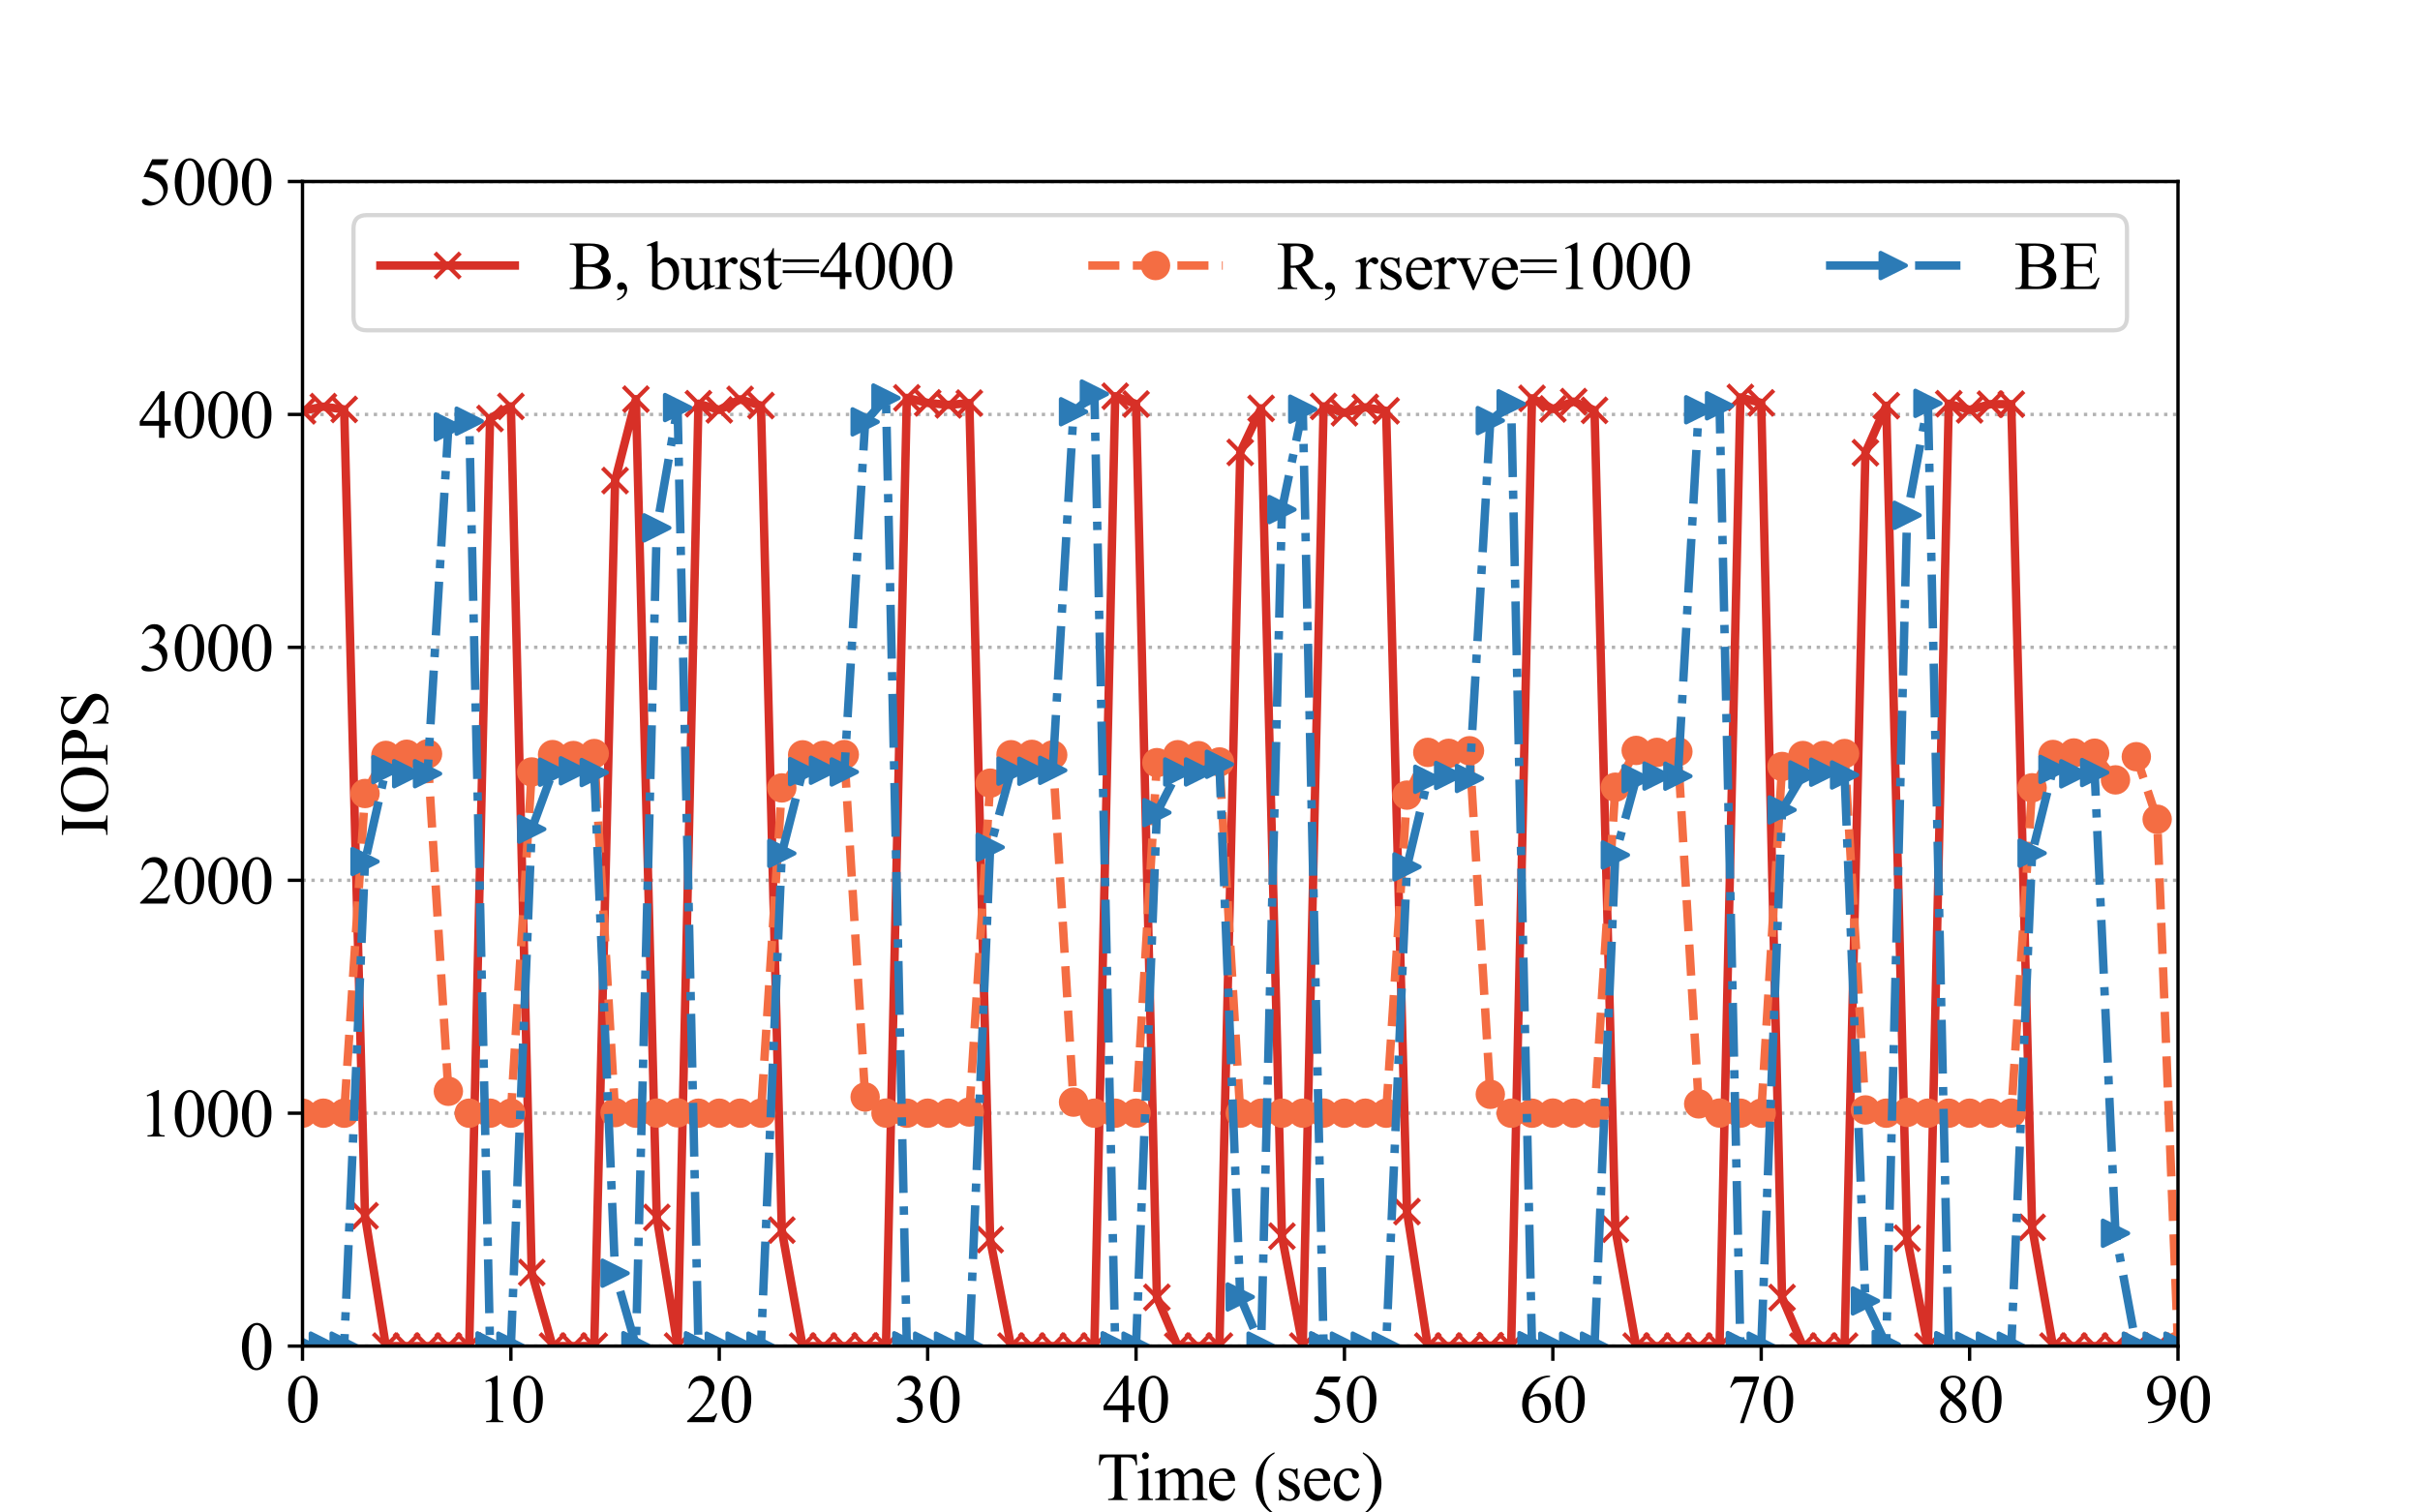 <?xml version="1.0" encoding="utf-8" standalone="no"?>
<!DOCTYPE svg PUBLIC "-//W3C//DTD SVG 1.1//EN"
  "http://www.w3.org/Graphics/SVG/1.1/DTD/svg11.dtd">
<svg height="360pt" version="1.1" viewBox="0 0 576 360" width="576pt" xmlns="http://www.w3.org/2000/svg" xmlns:xlink="http://www.w3.org/1999/xlink">
 <defs>
  <style type="text/css">*{stroke-linecap:butt;stroke-linejoin:round;}</style>
 </defs>
 <g id="figure_1">
  <g id="patch_1">
   <path d="M 0 360 
L 576 360 
L 576 0 
L 0 0 
z
" style="fill:#ffffff;"/>
  </g>
  <g id="axes_1">
   <g id="patch_2">
    <path d="M 72 320.4 
L 518.4 320.4 
L 518.4 43.2 
L 72 43.2 
z
" style="fill:#ffffff;"/>
   </g>
   <g id="matplotlib.axis_1">
    <g id="xtick_1">
     <g id="line2d_1">
      <defs>
       <path d="M 0 0 
L 0 3.5 
" id="meec2036bc8" style="stroke:#000000;stroke-width:0.8;"/>
      </defs>
      <g>
       <use style="stroke:#000000;stroke-width:0.8;" x="72" xlink:href="#meec2036bc8" y="320.4"/>
      </g>
     </g>
     <g id="text_1">
      <!-- 0 -->
      <g transform="translate(68 338.51)scale(0.16 -0.16)">
       <defs>
        <path d="M 231 2094 
Q 231 2819 450 3342 
Q 669 3866 1031 4122 
Q 1313 4325 1613 4325 
Q 2100 4325 2488 3828 
Q 2972 3213 2972 2159 
Q 2972 1422 2759 906 
Q 2547 391 2217 158 
Q 1888 -75 1581 -75 
Q 975 -75 572 641 
Q 231 1244 231 2094 
z
M 844 2016 
Q 844 1141 1059 588 
Q 1238 122 1591 122 
Q 1759 122 1940 273 
Q 2122 425 2216 781 
Q 2359 1319 2359 2297 
Q 2359 3022 2209 3506 
Q 2097 3866 1919 4016 
Q 1791 4119 1609 4119 
Q 1397 4119 1231 3928 
Q 1006 3669 925 3112 
Q 844 2556 844 2016 
z
" id="TimesNewRomanPSMT-30" transform="scale(0.016)"/>
       </defs>
       <use xlink:href="#TimesNewRomanPSMT-30"/>
      </g>
     </g>
    </g>
    <g id="xtick_2">
     <g id="line2d_2">
      <g>
       <use style="stroke:#000000;stroke-width:0.8;" x="121.6" xlink:href="#meec2036bc8" y="320.4"/>
      </g>
     </g>
     <g id="text_2">
      <!-- 10 -->
      <g transform="translate(113.6 338.51)scale(0.16 -0.16)">
       <defs>
        <path d="M 750 3822 
L 1781 4325 
L 1884 4325 
L 1884 747 
Q 1884 391 1914 303 
Q 1944 216 2037 169 
Q 2131 122 2419 116 
L 2419 0 
L 825 0 
L 825 116 
Q 1125 122 1212 167 
Q 1300 213 1334 289 
Q 1369 366 1369 747 
L 1369 3034 
Q 1369 3497 1338 3628 
Q 1316 3728 1258 3775 
Q 1200 3822 1119 3822 
Q 1003 3822 797 3725 
L 750 3822 
z
" id="TimesNewRomanPSMT-31" transform="scale(0.016)"/>
       </defs>
       <use xlink:href="#TimesNewRomanPSMT-31"/>
       <use x="50" xlink:href="#TimesNewRomanPSMT-30"/>
      </g>
     </g>
    </g>
    <g id="xtick_3">
     <g id="line2d_3">
      <g>
       <use style="stroke:#000000;stroke-width:0.8;" x="171.2" xlink:href="#meec2036bc8" y="320.4"/>
      </g>
     </g>
     <g id="text_3">
      <!-- 20 -->
      <g transform="translate(163.2 338.51)scale(0.16 -0.16)">
       <defs>
        <path d="M 2934 816 
L 2638 0 
L 138 0 
L 138 116 
Q 1241 1122 1691 1759 
Q 2141 2397 2141 2925 
Q 2141 3328 1894 3587 
Q 1647 3847 1303 3847 
Q 991 3847 742 3664 
Q 494 3481 375 3128 
L 259 3128 
Q 338 3706 661 4015 
Q 984 4325 1469 4325 
Q 1984 4325 2329 3994 
Q 2675 3663 2675 3213 
Q 2675 2891 2525 2569 
Q 2294 2063 1775 1497 
Q 997 647 803 472 
L 1909 472 
Q 2247 472 2383 497 
Q 2519 522 2628 598 
Q 2738 675 2819 816 
L 2934 816 
z
" id="TimesNewRomanPSMT-32" transform="scale(0.016)"/>
       </defs>
       <use xlink:href="#TimesNewRomanPSMT-32"/>
       <use x="50" xlink:href="#TimesNewRomanPSMT-30"/>
      </g>
     </g>
    </g>
    <g id="xtick_4">
     <g id="line2d_4">
      <g>
       <use style="stroke:#000000;stroke-width:0.8;" x="220.8" xlink:href="#meec2036bc8" y="320.4"/>
      </g>
     </g>
     <g id="text_4">
      <!-- 30 -->
      <g transform="translate(212.8 338.51)scale(0.16 -0.16)">
       <defs>
        <path d="M 325 3431 
Q 506 3859 782 4092 
Q 1059 4325 1472 4325 
Q 1981 4325 2253 3994 
Q 2459 3747 2459 3466 
Q 2459 3003 1878 2509 
Q 2269 2356 2469 2072 
Q 2669 1788 2669 1403 
Q 2669 853 2319 450 
Q 1863 -75 997 -75 
Q 569 -75 414 31 
Q 259 138 259 259 
Q 259 350 332 419 
Q 406 488 509 488 
Q 588 488 669 463 
Q 722 447 909 348 
Q 1097 250 1169 231 
Q 1284 197 1416 197 
Q 1734 197 1970 444 
Q 2206 691 2206 1028 
Q 2206 1275 2097 1509 
Q 2016 1684 1919 1775 
Q 1784 1900 1550 2001 
Q 1316 2103 1072 2103 
L 972 2103 
L 972 2197 
Q 1219 2228 1467 2375 
Q 1716 2522 1828 2728 
Q 1941 2934 1941 3181 
Q 1941 3503 1739 3701 
Q 1538 3900 1238 3900 
Q 753 3900 428 3381 
L 325 3431 
z
" id="TimesNewRomanPSMT-33" transform="scale(0.016)"/>
       </defs>
       <use xlink:href="#TimesNewRomanPSMT-33"/>
       <use x="50" xlink:href="#TimesNewRomanPSMT-30"/>
      </g>
     </g>
    </g>
    <g id="xtick_5">
     <g id="line2d_5">
      <g>
       <use style="stroke:#000000;stroke-width:0.8;" x="270.4" xlink:href="#meec2036bc8" y="320.4"/>
      </g>
     </g>
     <g id="text_5">
      <!-- 40 -->
      <g transform="translate(262.4 338.51)scale(0.16 -0.16)">
       <defs>
        <path d="M 2978 1563 
L 2978 1119 
L 2409 1119 
L 2409 0 
L 1894 0 
L 1894 1119 
L 100 1119 
L 100 1519 
L 2066 4325 
L 2409 4325 
L 2409 1563 
L 2978 1563 
z
M 1894 1563 
L 1894 3666 
L 406 1563 
L 1894 1563 
z
" id="TimesNewRomanPSMT-34" transform="scale(0.016)"/>
       </defs>
       <use xlink:href="#TimesNewRomanPSMT-34"/>
       <use x="50" xlink:href="#TimesNewRomanPSMT-30"/>
      </g>
     </g>
    </g>
    <g id="xtick_6">
     <g id="line2d_6">
      <g>
       <use style="stroke:#000000;stroke-width:0.8;" x="320" xlink:href="#meec2036bc8" y="320.4"/>
      </g>
     </g>
     <g id="text_6">
      <!-- 50 -->
      <g transform="translate(312 338.51)scale(0.16 -0.16)">
       <defs>
        <path d="M 2778 4238 
L 2534 3706 
L 1259 3706 
L 981 3138 
Q 1809 3016 2294 2522 
Q 2709 2097 2709 1522 
Q 2709 1188 2573 903 
Q 2438 619 2231 419 
Q 2025 219 1772 97 
Q 1413 -75 1034 -75 
Q 653 -75 479 54 
Q 306 184 306 341 
Q 306 428 378 495 
Q 450 563 559 563 
Q 641 563 702 538 
Q 763 513 909 409 
Q 1144 247 1384 247 
Q 1750 247 2026 523 
Q 2303 800 2303 1197 
Q 2303 1581 2056 1914 
Q 1809 2247 1375 2428 
Q 1034 2569 447 2591 
L 1259 4238 
L 2778 4238 
z
" id="TimesNewRomanPSMT-35" transform="scale(0.016)"/>
       </defs>
       <use xlink:href="#TimesNewRomanPSMT-35"/>
       <use x="50" xlink:href="#TimesNewRomanPSMT-30"/>
      </g>
     </g>
    </g>
    <g id="xtick_7">
     <g id="line2d_7">
      <g>
       <use style="stroke:#000000;stroke-width:0.8;" x="369.6" xlink:href="#meec2036bc8" y="320.4"/>
      </g>
     </g>
     <g id="text_7">
      <!-- 60 -->
      <g transform="translate(361.6 338.51)scale(0.16 -0.16)">
       <defs>
        <path d="M 2869 4325 
L 2869 4209 
Q 2456 4169 2195 4045 
Q 1934 3922 1679 3669 
Q 1425 3416 1258 3105 
Q 1091 2794 978 2366 
Q 1428 2675 1881 2675 
Q 2316 2675 2634 2325 
Q 2953 1975 2953 1425 
Q 2953 894 2631 456 
Q 2244 -75 1606 -75 
Q 1172 -75 869 213 
Q 275 772 275 1663 
Q 275 2231 503 2743 
Q 731 3256 1154 3653 
Q 1578 4050 1965 4187 
Q 2353 4325 2688 4325 
L 2869 4325 
z
M 925 2138 
Q 869 1716 869 1456 
Q 869 1156 980 804 
Q 1091 453 1309 247 
Q 1469 100 1697 100 
Q 1969 100 2183 356 
Q 2397 613 2397 1088 
Q 2397 1622 2184 2012 
Q 1972 2403 1581 2403 
Q 1463 2403 1327 2353 
Q 1191 2303 925 2138 
z
" id="TimesNewRomanPSMT-36" transform="scale(0.016)"/>
       </defs>
       <use xlink:href="#TimesNewRomanPSMT-36"/>
       <use x="50" xlink:href="#TimesNewRomanPSMT-30"/>
      </g>
     </g>
    </g>
    <g id="xtick_8">
     <g id="line2d_8">
      <g>
       <use style="stroke:#000000;stroke-width:0.8;" x="419.2" xlink:href="#meec2036bc8" y="320.4"/>
      </g>
     </g>
     <g id="text_8">
      <!-- 70 -->
      <g transform="translate(411.2 338.51)scale(0.16 -0.16)">
       <defs>
        <path d="M 644 4238 
L 2916 4238 
L 2916 4119 
L 1503 -88 
L 1153 -88 
L 2419 3728 
L 1253 3728 
Q 900 3728 750 3644 
Q 488 3500 328 3200 
L 238 3234 
L 644 4238 
z
" id="TimesNewRomanPSMT-37" transform="scale(0.016)"/>
       </defs>
       <use xlink:href="#TimesNewRomanPSMT-37"/>
       <use x="50" xlink:href="#TimesNewRomanPSMT-30"/>
      </g>
     </g>
    </g>
    <g id="xtick_9">
     <g id="line2d_9">
      <g>
       <use style="stroke:#000000;stroke-width:0.8;" x="468.8" xlink:href="#meec2036bc8" y="320.4"/>
      </g>
     </g>
     <g id="text_9">
      <!-- 80 -->
      <g transform="translate(460.8 338.51)scale(0.16 -0.16)">
       <defs>
        <path d="M 1228 2134 
Q 725 2547 579 2797 
Q 434 3047 434 3316 
Q 434 3728 753 4026 
Q 1072 4325 1600 4325 
Q 2113 4325 2425 4047 
Q 2738 3769 2738 3413 
Q 2738 3175 2569 2928 
Q 2400 2681 1866 2347 
Q 2416 1922 2594 1678 
Q 2831 1359 2831 1006 
Q 2831 559 2490 242 
Q 2150 -75 1597 -75 
Q 994 -75 656 303 
Q 388 606 388 966 
Q 388 1247 577 1523 
Q 766 1800 1228 2134 
z
M 1719 2469 
Q 2094 2806 2194 3001 
Q 2294 3197 2294 3444 
Q 2294 3772 2109 3958 
Q 1925 4144 1606 4144 
Q 1288 4144 1088 3959 
Q 888 3775 888 3528 
Q 888 3366 970 3203 
Q 1053 3041 1206 2894 
L 1719 2469 
z
M 1375 2016 
Q 1116 1797 991 1539 
Q 866 1281 866 981 
Q 866 578 1086 336 
Q 1306 94 1647 94 
Q 1984 94 2187 284 
Q 2391 475 2391 747 
Q 2391 972 2272 1150 
Q 2050 1481 1375 2016 
z
" id="TimesNewRomanPSMT-38" transform="scale(0.016)"/>
       </defs>
       <use xlink:href="#TimesNewRomanPSMT-38"/>
       <use x="50" xlink:href="#TimesNewRomanPSMT-30"/>
      </g>
     </g>
    </g>
    <g id="xtick_10">
     <g id="line2d_10">
      <g>
       <use style="stroke:#000000;stroke-width:0.8;" x="518.4" xlink:href="#meec2036bc8" y="320.4"/>
      </g>
     </g>
     <g id="text_10">
      <!-- 90 -->
      <g transform="translate(510.4 338.51)scale(0.16 -0.16)">
       <defs>
        <path d="M 338 -88 
L 338 28 
Q 744 34 1094 217 
Q 1444 400 1770 856 
Q 2097 1313 2225 1859 
Q 1734 1544 1338 1544 
Q 891 1544 572 1889 
Q 253 2234 253 2806 
Q 253 3363 572 3797 
Q 956 4325 1575 4325 
Q 2097 4325 2469 3894 
Q 2925 3359 2925 2575 
Q 2925 1869 2578 1258 
Q 2231 647 1613 244 
Q 1109 -88 516 -88 
L 338 -88 
z
M 2275 2091 
Q 2331 2497 2331 2741 
Q 2331 3044 2228 3395 
Q 2125 3747 1936 3934 
Q 1747 4122 1506 4122 
Q 1228 4122 1018 3872 
Q 809 3622 809 3128 
Q 809 2469 1088 2097 
Q 1291 1828 1588 1828 
Q 1731 1828 1928 1897 
Q 2125 1966 2275 2091 
z
" id="TimesNewRomanPSMT-39" transform="scale(0.016)"/>
       </defs>
       <use xlink:href="#TimesNewRomanPSMT-39"/>
       <use x="50" xlink:href="#TimesNewRomanPSMT-30"/>
      </g>
     </g>
    </g>
    <g id="text_11">
     <!-- Time (sec) -->
     <g transform="translate(261.054 357.043)scale(0.16 -0.16)">
      <defs>
       <path d="M 3703 4238 
L 3750 3244 
L 3631 3244 
Q 3597 3506 3538 3619 
Q 3441 3800 3280 3886 
Q 3119 3972 2856 3972 
L 2259 3972 
L 2259 734 
Q 2259 344 2344 247 
Q 2463 116 2709 116 
L 2856 116 
L 2856 0 
L 1059 0 
L 1059 116 
L 1209 116 
Q 1478 116 1591 278 
Q 1659 378 1659 734 
L 1659 3972 
L 1150 3972 
Q 853 3972 728 3928 
Q 566 3869 450 3700 
Q 334 3531 313 3244 
L 194 3244 
L 244 4238 
L 3703 4238 
z
" id="TimesNewRomanPSMT-54" transform="scale(0.016)"/>
       <path d="M 928 4444 
Q 1059 4444 1151 4351 
Q 1244 4259 1244 4128 
Q 1244 3997 1151 3903 
Q 1059 3809 928 3809 
Q 797 3809 703 3903 
Q 609 3997 609 4128 
Q 609 4259 701 4351 
Q 794 4444 928 4444 
z
M 1188 2947 
L 1188 647 
Q 1188 378 1227 289 
Q 1266 200 1342 156 
Q 1419 113 1622 113 
L 1622 0 
L 231 0 
L 231 113 
Q 441 113 512 153 
Q 584 194 626 287 
Q 669 381 669 647 
L 669 1750 
Q 669 2216 641 2353 
Q 619 2453 572 2492 
Q 525 2531 444 2531 
Q 356 2531 231 2484 
L 188 2597 
L 1050 2947 
L 1188 2947 
z
" id="TimesNewRomanPSMT-69" transform="scale(0.016)"/>
       <path d="M 1050 2338 
Q 1363 2650 1419 2697 
Q 1559 2816 1721 2881 
Q 1884 2947 2044 2947 
Q 2313 2947 2506 2790 
Q 2700 2634 2766 2338 
Q 3088 2713 3309 2830 
Q 3531 2947 3766 2947 
Q 3994 2947 4170 2830 
Q 4347 2713 4450 2447 
Q 4519 2266 4519 1878 
L 4519 647 
Q 4519 378 4559 278 
Q 4591 209 4675 161 
Q 4759 113 4950 113 
L 4950 0 
L 3538 0 
L 3538 113 
L 3597 113 
Q 3781 113 3884 184 
Q 3956 234 3988 344 
Q 4000 397 4000 647 
L 4000 1878 
Q 4000 2228 3916 2372 
Q 3794 2572 3525 2572 
Q 3359 2572 3192 2489 
Q 3025 2406 2788 2181 
L 2781 2147 
L 2788 2013 
L 2788 647 
Q 2788 353 2820 281 
Q 2853 209 2943 161 
Q 3034 113 3253 113 
L 3253 0 
L 1806 0 
L 1806 113 
Q 2044 113 2133 169 
Q 2222 225 2256 338 
Q 2272 391 2272 647 
L 2272 1878 
Q 2272 2228 2169 2381 
Q 2031 2581 1784 2581 
Q 1616 2581 1450 2491 
Q 1191 2353 1050 2181 
L 1050 647 
Q 1050 366 1089 281 
Q 1128 197 1204 155 
Q 1281 113 1516 113 
L 1516 0 
L 100 0 
L 100 113 
Q 297 113 375 155 
Q 453 197 493 289 
Q 534 381 534 647 
L 534 1741 
Q 534 2213 506 2350 
Q 484 2453 437 2492 
Q 391 2531 309 2531 
Q 222 2531 100 2484 
L 53 2597 
L 916 2947 
L 1050 2947 
L 1050 2338 
z
" id="TimesNewRomanPSMT-6d" transform="scale(0.016)"/>
       <path d="M 681 1784 
Q 678 1147 991 784 
Q 1303 422 1725 422 
Q 2006 422 2214 576 
Q 2422 731 2563 1106 
L 2659 1044 
Q 2594 616 2278 264 
Q 1963 -88 1488 -88 
Q 972 -88 605 314 
Q 238 716 238 1394 
Q 238 2128 614 2539 
Q 991 2950 1559 2950 
Q 2041 2950 2350 2633 
Q 2659 2316 2659 1784 
L 681 1784 
z
M 681 1966 
L 2006 1966 
Q 1991 2241 1941 2353 
Q 1863 2528 1708 2628 
Q 1553 2728 1384 2728 
Q 1125 2728 920 2526 
Q 716 2325 681 1966 
z
" id="TimesNewRomanPSMT-65" transform="scale(0.016)"/>
       <path id="TimesNewRomanPSMT-20" transform="scale(0.016)"/>
       <path d="M 1988 -1253 
L 1988 -1369 
Q 1516 -1131 1200 -813 
Q 750 -359 506 256 
Q 263 872 263 1534 
Q 263 2503 741 3301 
Q 1219 4100 1988 4444 
L 1988 4313 
Q 1603 4100 1356 3731 
Q 1109 3363 987 2797 
Q 866 2231 866 1616 
Q 866 947 969 400 
Q 1050 -31 1165 -292 
Q 1281 -553 1476 -793 
Q 1672 -1034 1988 -1253 
z
" id="TimesNewRomanPSMT-28" transform="scale(0.016)"/>
       <path d="M 2050 2947 
L 2050 1972 
L 1947 1972 
Q 1828 2431 1642 2597 
Q 1456 2763 1169 2763 
Q 950 2763 815 2647 
Q 681 2531 681 2391 
Q 681 2216 781 2091 
Q 878 1963 1175 1819 
L 1631 1597 
Q 2266 1288 2266 781 
Q 2266 391 1970 151 
Q 1675 -88 1309 -88 
Q 1047 -88 709 6 
Q 606 38 541 38 
Q 469 38 428 -44 
L 325 -44 
L 325 978 
L 428 978 
Q 516 541 762 319 
Q 1009 97 1316 97 
Q 1531 97 1667 223 
Q 1803 350 1803 528 
Q 1803 744 1651 891 
Q 1500 1038 1047 1263 
Q 594 1488 453 1669 
Q 313 1847 313 2119 
Q 313 2472 555 2709 
Q 797 2947 1181 2947 
Q 1350 2947 1591 2875 
Q 1750 2828 1803 2828 
Q 1853 2828 1881 2850 
Q 1909 2872 1947 2947 
L 2050 2947 
z
" id="TimesNewRomanPSMT-73" transform="scale(0.016)"/>
       <path d="M 2631 1088 
Q 2516 522 2178 217 
Q 1841 -88 1431 -88 
Q 944 -88 581 321 
Q 219 731 219 1428 
Q 219 2103 620 2525 
Q 1022 2947 1584 2947 
Q 2006 2947 2278 2723 
Q 2550 2500 2550 2259 
Q 2550 2141 2473 2067 
Q 2397 1994 2259 1994 
Q 2075 1994 1981 2113 
Q 1928 2178 1911 2362 
Q 1894 2547 1784 2644 
Q 1675 2738 1481 2738 
Q 1169 2738 978 2506 
Q 725 2200 725 1697 
Q 725 1184 976 792 
Q 1228 400 1656 400 
Q 1963 400 2206 609 
Q 2378 753 2541 1131 
L 2631 1088 
z
" id="TimesNewRomanPSMT-63" transform="scale(0.016)"/>
       <path d="M 144 4313 
L 144 4444 
Q 619 4209 934 3891 
Q 1381 3434 1625 2820 
Q 1869 2206 1869 1541 
Q 1869 572 1392 -226 
Q 916 -1025 144 -1369 
L 144 -1253 
Q 528 -1038 776 -670 
Q 1025 -303 1145 264 
Q 1266 831 1266 1447 
Q 1266 2113 1163 2663 
Q 1084 3094 967 3353 
Q 850 3613 656 3853 
Q 463 4094 144 4313 
z
" id="TimesNewRomanPSMT-29" transform="scale(0.016)"/>
      </defs>
      <use xlink:href="#TimesNewRomanPSMT-54"/>
      <use x="57.584" xlink:href="#TimesNewRomanPSMT-69"/>
      <use x="85.367" xlink:href="#TimesNewRomanPSMT-6d"/>
      <use x="163.15" xlink:href="#TimesNewRomanPSMT-65"/>
      <use x="207.535" xlink:href="#TimesNewRomanPSMT-20"/>
      <use x="232.535" xlink:href="#TimesNewRomanPSMT-28"/>
      <use x="265.836" xlink:href="#TimesNewRomanPSMT-73"/>
      <use x="304.752" xlink:href="#TimesNewRomanPSMT-65"/>
      <use x="349.137" xlink:href="#TimesNewRomanPSMT-63"/>
      <use x="393.521" xlink:href="#TimesNewRomanPSMT-29"/>
     </g>
    </g>
   </g>
   <g id="matplotlib.axis_2">
    <g id="ytick_1">
     <g id="line2d_11">
      <path clip-path="url(#p8a81b666b1)" d="M 72 320.4 
L 518.4 320.4 
" style="fill:none;stroke:#b2b2b2;stroke-dasharray:0.8,1.32;stroke-dashoffset:0;stroke-width:0.8;"/>
     </g>
     <g id="line2d_12">
      <defs>
       <path d="M 0 0 
L -3.5 0 
" id="meb71c695ed" style="stroke:#000000;stroke-width:0.8;"/>
      </defs>
      <g>
       <use style="stroke:#000000;stroke-width:0.8;" x="72" xlink:href="#meb71c695ed" y="320.4"/>
      </g>
     </g>
     <g id="text_12">
      <!-- 0 -->
      <g transform="translate(57 325.955)scale(0.16 -0.16)">
       <use xlink:href="#TimesNewRomanPSMT-30"/>
      </g>
     </g>
    </g>
    <g id="ytick_2">
     <g id="line2d_13">
      <path clip-path="url(#p8a81b666b1)" d="M 72 264.96 
L 518.4 264.96 
" style="fill:none;stroke:#b2b2b2;stroke-dasharray:0.8,1.32;stroke-dashoffset:0;stroke-width:0.8;"/>
     </g>
     <g id="line2d_14">
      <g>
       <use style="stroke:#000000;stroke-width:0.8;" x="72" xlink:href="#meb71c695ed" y="264.96"/>
      </g>
     </g>
     <g id="text_13">
      <!-- 1000 -->
      <g transform="translate(33 270.515)scale(0.16 -0.16)">
       <use xlink:href="#TimesNewRomanPSMT-31"/>
       <use x="50" xlink:href="#TimesNewRomanPSMT-30"/>
       <use x="100" xlink:href="#TimesNewRomanPSMT-30"/>
       <use x="150" xlink:href="#TimesNewRomanPSMT-30"/>
      </g>
     </g>
    </g>
    <g id="ytick_3">
     <g id="line2d_15">
      <path clip-path="url(#p8a81b666b1)" d="M 72 209.52 
L 518.4 209.52 
" style="fill:none;stroke:#b2b2b2;stroke-dasharray:0.8,1.32;stroke-dashoffset:0;stroke-width:0.8;"/>
     </g>
     <g id="line2d_16">
      <g>
       <use style="stroke:#000000;stroke-width:0.8;" x="72" xlink:href="#meb71c695ed" y="209.52"/>
      </g>
     </g>
     <g id="text_14">
      <!-- 2000 -->
      <g transform="translate(33 215.075)scale(0.16 -0.16)">
       <use xlink:href="#TimesNewRomanPSMT-32"/>
       <use x="50" xlink:href="#TimesNewRomanPSMT-30"/>
       <use x="100" xlink:href="#TimesNewRomanPSMT-30"/>
       <use x="150" xlink:href="#TimesNewRomanPSMT-30"/>
      </g>
     </g>
    </g>
    <g id="ytick_4">
     <g id="line2d_17">
      <path clip-path="url(#p8a81b666b1)" d="M 72 154.08 
L 518.4 154.08 
" style="fill:none;stroke:#b2b2b2;stroke-dasharray:0.8,1.32;stroke-dashoffset:0;stroke-width:0.8;"/>
     </g>
     <g id="line2d_18">
      <g>
       <use style="stroke:#000000;stroke-width:0.8;" x="72" xlink:href="#meb71c695ed" y="154.08"/>
      </g>
     </g>
     <g id="text_15">
      <!-- 3000 -->
      <g transform="translate(33 159.635)scale(0.16 -0.16)">
       <use xlink:href="#TimesNewRomanPSMT-33"/>
       <use x="50" xlink:href="#TimesNewRomanPSMT-30"/>
       <use x="100" xlink:href="#TimesNewRomanPSMT-30"/>
       <use x="150" xlink:href="#TimesNewRomanPSMT-30"/>
      </g>
     </g>
    </g>
    <g id="ytick_5">
     <g id="line2d_19">
      <path clip-path="url(#p8a81b666b1)" d="M 72 98.64 
L 518.4 98.64 
" style="fill:none;stroke:#b2b2b2;stroke-dasharray:0.8,1.32;stroke-dashoffset:0;stroke-width:0.8;"/>
     </g>
     <g id="line2d_20">
      <g>
       <use style="stroke:#000000;stroke-width:0.8;" x="72" xlink:href="#meb71c695ed" y="98.64"/>
      </g>
     </g>
     <g id="text_16">
      <!-- 4000 -->
      <g transform="translate(33 104.195)scale(0.16 -0.16)">
       <use xlink:href="#TimesNewRomanPSMT-34"/>
       <use x="50" xlink:href="#TimesNewRomanPSMT-30"/>
       <use x="100" xlink:href="#TimesNewRomanPSMT-30"/>
       <use x="150" xlink:href="#TimesNewRomanPSMT-30"/>
      </g>
     </g>
    </g>
    <g id="ytick_6">
     <g id="line2d_21">
      <path clip-path="url(#p8a81b666b1)" d="M 72 43.2 
L 518.4 43.2 
" style="fill:none;stroke:#b2b2b2;stroke-dasharray:0.8,1.32;stroke-dashoffset:0;stroke-width:0.8;"/>
     </g>
     <g id="line2d_22">
      <g>
       <use style="stroke:#000000;stroke-width:0.8;" x="72" xlink:href="#meb71c695ed" y="43.2"/>
      </g>
     </g>
     <g id="text_17">
      <!-- 5000 -->
      <g transform="translate(33 48.755)scale(0.16 -0.16)">
       <use xlink:href="#TimesNewRomanPSMT-35"/>
       <use x="50" xlink:href="#TimesNewRomanPSMT-30"/>
       <use x="100" xlink:href="#TimesNewRomanPSMT-30"/>
       <use x="150" xlink:href="#TimesNewRomanPSMT-30"/>
      </g>
     </g>
    </g>
    <g id="text_18">
     <!-- IOPS -->
     <g transform="translate(25.578 199.139)rotate(-90)scale(0.16 -0.16)">
      <defs>
       <path d="M 1975 116 
L 1975 0 
L 159 0 
L 159 116 
L 309 116 
Q 572 116 691 269 
Q 766 369 766 750 
L 766 3488 
Q 766 3809 725 3913 
Q 694 3991 597 4047 
Q 459 4122 309 4122 
L 159 4122 
L 159 4238 
L 1975 4238 
L 1975 4122 
L 1822 4122 
Q 1563 4122 1444 3969 
Q 1366 3869 1366 3488 
L 1366 750 
Q 1366 428 1406 325 
Q 1438 247 1538 191 
Q 1672 116 1822 116 
L 1975 116 
z
" id="TimesNewRomanPSMT-49" transform="scale(0.016)"/>
       <path d="M 2341 4334 
Q 3166 4334 3770 3707 
Q 4375 3081 4375 2144 
Q 4375 1178 3765 540 
Q 3156 -97 2291 -97 
Q 1416 -97 820 525 
Q 225 1147 225 2134 
Q 225 3144 913 3781 
Q 1509 4334 2341 4334 
z
M 2281 4106 
Q 1713 4106 1369 3684 
Q 941 3159 941 2147 
Q 941 1109 1384 550 
Q 1725 125 2284 125 
Q 2881 125 3270 590 
Q 3659 1056 3659 2059 
Q 3659 3147 3231 3681 
Q 2888 4106 2281 4106 
z
" id="TimesNewRomanPSMT-4f" transform="scale(0.016)"/>
       <path d="M 1313 1984 
L 1313 750 
Q 1313 350 1400 253 
Q 1519 116 1759 116 
L 1922 116 
L 1922 0 
L 106 0 
L 106 116 
L 266 116 
Q 534 116 650 291 
Q 713 388 713 750 
L 713 3488 
Q 713 3888 628 3984 
Q 506 4122 266 4122 
L 106 4122 
L 106 4238 
L 1659 4238 
Q 2228 4238 2556 4120 
Q 2884 4003 3109 3725 
Q 3334 3447 3334 3066 
Q 3334 2547 2992 2222 
Q 2650 1897 2025 1897 
Q 1872 1897 1694 1919 
Q 1516 1941 1313 1984 
z
M 1313 2163 
Q 1478 2131 1606 2115 
Q 1734 2100 1825 2100 
Q 2150 2100 2386 2351 
Q 2622 2603 2622 3003 
Q 2622 3278 2509 3514 
Q 2397 3750 2190 3867 
Q 1984 3984 1722 3984 
Q 1563 3984 1313 3925 
L 1313 2163 
z
" id="TimesNewRomanPSMT-50" transform="scale(0.016)"/>
       <path d="M 2934 4334 
L 2934 2869 
L 2819 2869 
Q 2763 3291 2617 3541 
Q 2472 3791 2203 3937 
Q 1934 4084 1647 4084 
Q 1322 4084 1109 3886 
Q 897 3688 897 3434 
Q 897 3241 1031 3081 
Q 1225 2847 1953 2456 
Q 2547 2138 2764 1967 
Q 2981 1797 3098 1565 
Q 3216 1334 3216 1081 
Q 3216 600 2842 251 
Q 2469 -97 1881 -97 
Q 1697 -97 1534 -69 
Q 1438 -53 1133 45 
Q 828 144 747 144 
Q 669 144 623 97 
Q 578 50 556 -97 
L 441 -97 
L 441 1356 
L 556 1356 
Q 638 900 775 673 
Q 913 447 1195 297 
Q 1478 147 1816 147 
Q 2206 147 2432 353 
Q 2659 559 2659 841 
Q 2659 997 2573 1156 
Q 2488 1316 2306 1453 
Q 2184 1547 1640 1851 
Q 1097 2156 867 2337 
Q 638 2519 519 2737 
Q 400 2956 400 3219 
Q 400 3675 750 4004 
Q 1100 4334 1641 4334 
Q 1978 4334 2356 4169 
Q 2531 4091 2603 4091 
Q 2684 4091 2736 4139 
Q 2788 4188 2819 4334 
L 2934 4334 
z
" id="TimesNewRomanPSMT-53" transform="scale(0.016)"/>
      </defs>
      <use xlink:href="#TimesNewRomanPSMT-49"/>
      <use x="33.301" xlink:href="#TimesNewRomanPSMT-4f"/>
      <use x="105.518" xlink:href="#TimesNewRomanPSMT-50"/>
      <use x="161.133" xlink:href="#TimesNewRomanPSMT-53"/>
     </g>
    </g>
   </g>
   <g id="line2d_23">
    <path clip-path="url(#p8a81b666b1)" d="M 72 97.781 
L 76.96 96.783 
L 81.92 97.448 
L 86.88 289.381 
L 91.84 320.4 
L 96.8 320.4 
L 101.76 320.4 
L 106.72 320.4 
L 111.68 320.4 
L 116.64 99.61 
L 121.6 96.727 
L 126.56 302.881 
L 131.52 320.4 
L 136.48 320.4 
L 141.44 320.4 
L 146.4 114.385 
L 151.36 95.009 
L 156.32 289.769 
L 161.28 320.4 
L 166.24 96.09 
L 171.2 97.559 
L 176.16 95.064 
L 181.12 96.533 
L 186.08 292.791 
L 191.04 320.4 
L 196 320.4 
L 200.96 320.4 
L 205.92 320.345 
L 210.88 320.4 
L 215.84 94.704 
L 220.8 95.896 
L 225.76 96.367 
L 230.72 95.951 
L 235.68 295.064 
L 240.64 320.4 
L 245.6 320.4 
L 250.56 320.4 
L 255.52 320.4 
L 260.48 320.4 
L 265.44 94.316 
L 270.4 96.173 
L 275.36 308.785 
L 280.32 320.4 
L 285.28 320.4 
L 290.24 320.4 
L 295.2 107.677 
L 300.16 97.199 
L 305.12 294.232 
L 310.08 320.4 
L 315.04 96.727 
L 320 98.252 
L 324.96 96.949 
L 329.92 97.781 
L 334.88 288.383 
L 339.84 320.4 
L 344.8 320.4 
L 349.76 320.4 
L 354.72 320.289 
L 359.68 320.4 
L 364.64 94.815 
L 369.6 97.337 
L 374.56 95.591 
L 379.52 97.67 
L 384.48 292.569 
L 389.44 320.4 
L 394.4 320.4 
L 399.36 320.4 
L 404.32 320.4 
L 409.28 320.4 
L 414.24 94.593 
L 419.2 95.896 
L 424.16 308.841 
L 429.12 320.4 
L 434.08 320.4 
L 439.04 320.4 
L 444 107.76 
L 448.96 96.561 
L 453.92 294.731 
L 458.88 320.4 
L 463.84 96.09 
L 468.8 97.559 
L 473.76 96.201 
L 478.72 96.201 
L 483.68 292.126 
L 488.64 320.4 
L 493.6 320.4 
L 498.56 320.4 
L 503.52 320.4 
L 508.48 320.4 
L 513.44 320.4 
L 518.4 320.4 
" style="fill:none;stroke:#d73027;stroke-linecap:square;stroke-width:2;"/>
    <defs>
     <path d="M -3 3 
L 3 -3 
M -3 -3 
L 3 3 
" id="m9dd28b09cb" style="stroke:#d73027;"/>
    </defs>
    <g clip-path="url(#p8a81b666b1)">
     <use style="fill:#d73027;stroke:#d73027;" x="72" xlink:href="#m9dd28b09cb" y="97.781"/>
     <use style="fill:#d73027;stroke:#d73027;" x="76.96" xlink:href="#m9dd28b09cb" y="96.783"/>
     <use style="fill:#d73027;stroke:#d73027;" x="81.92" xlink:href="#m9dd28b09cb" y="97.448"/>
     <use style="fill:#d73027;stroke:#d73027;" x="86.88" xlink:href="#m9dd28b09cb" y="289.381"/>
     <use style="fill:#d73027;stroke:#d73027;" x="91.84" xlink:href="#m9dd28b09cb" y="320.4"/>
     <use style="fill:#d73027;stroke:#d73027;" x="96.8" xlink:href="#m9dd28b09cb" y="320.4"/>
     <use style="fill:#d73027;stroke:#d73027;" x="101.76" xlink:href="#m9dd28b09cb" y="320.4"/>
     <use style="fill:#d73027;stroke:#d73027;" x="106.72" xlink:href="#m9dd28b09cb" y="320.4"/>
     <use style="fill:#d73027;stroke:#d73027;" x="111.68" xlink:href="#m9dd28b09cb" y="320.4"/>
     <use style="fill:#d73027;stroke:#d73027;" x="116.64" xlink:href="#m9dd28b09cb" y="99.61"/>
     <use style="fill:#d73027;stroke:#d73027;" x="121.6" xlink:href="#m9dd28b09cb" y="96.727"/>
     <use style="fill:#d73027;stroke:#d73027;" x="126.56" xlink:href="#m9dd28b09cb" y="302.881"/>
     <use style="fill:#d73027;stroke:#d73027;" x="131.52" xlink:href="#m9dd28b09cb" y="320.4"/>
     <use style="fill:#d73027;stroke:#d73027;" x="136.48" xlink:href="#m9dd28b09cb" y="320.4"/>
     <use style="fill:#d73027;stroke:#d73027;" x="141.44" xlink:href="#m9dd28b09cb" y="320.4"/>
     <use style="fill:#d73027;stroke:#d73027;" x="146.4" xlink:href="#m9dd28b09cb" y="114.385"/>
     <use style="fill:#d73027;stroke:#d73027;" x="151.36" xlink:href="#m9dd28b09cb" y="95.009"/>
     <use style="fill:#d73027;stroke:#d73027;" x="156.32" xlink:href="#m9dd28b09cb" y="289.769"/>
     <use style="fill:#d73027;stroke:#d73027;" x="161.28" xlink:href="#m9dd28b09cb" y="320.4"/>
     <use style="fill:#d73027;stroke:#d73027;" x="166.24" xlink:href="#m9dd28b09cb" y="96.09"/>
     <use style="fill:#d73027;stroke:#d73027;" x="171.2" xlink:href="#m9dd28b09cb" y="97.559"/>
     <use style="fill:#d73027;stroke:#d73027;" x="176.16" xlink:href="#m9dd28b09cb" y="95.064"/>
     <use style="fill:#d73027;stroke:#d73027;" x="181.12" xlink:href="#m9dd28b09cb" y="96.533"/>
     <use style="fill:#d73027;stroke:#d73027;" x="186.08" xlink:href="#m9dd28b09cb" y="292.791"/>
     <use style="fill:#d73027;stroke:#d73027;" x="191.04" xlink:href="#m9dd28b09cb" y="320.4"/>
     <use style="fill:#d73027;stroke:#d73027;" x="196" xlink:href="#m9dd28b09cb" y="320.4"/>
     <use style="fill:#d73027;stroke:#d73027;" x="200.96" xlink:href="#m9dd28b09cb" y="320.4"/>
     <use style="fill:#d73027;stroke:#d73027;" x="205.92" xlink:href="#m9dd28b09cb" y="320.345"/>
     <use style="fill:#d73027;stroke:#d73027;" x="210.88" xlink:href="#m9dd28b09cb" y="320.4"/>
     <use style="fill:#d73027;stroke:#d73027;" x="215.84" xlink:href="#m9dd28b09cb" y="94.704"/>
     <use style="fill:#d73027;stroke:#d73027;" x="220.8" xlink:href="#m9dd28b09cb" y="95.896"/>
     <use style="fill:#d73027;stroke:#d73027;" x="225.76" xlink:href="#m9dd28b09cb" y="96.367"/>
     <use style="fill:#d73027;stroke:#d73027;" x="230.72" xlink:href="#m9dd28b09cb" y="95.951"/>
     <use style="fill:#d73027;stroke:#d73027;" x="235.68" xlink:href="#m9dd28b09cb" y="295.064"/>
     <use style="fill:#d73027;stroke:#d73027;" x="240.64" xlink:href="#m9dd28b09cb" y="320.4"/>
     <use style="fill:#d73027;stroke:#d73027;" x="245.6" xlink:href="#m9dd28b09cb" y="320.4"/>
     <use style="fill:#d73027;stroke:#d73027;" x="250.56" xlink:href="#m9dd28b09cb" y="320.4"/>
     <use style="fill:#d73027;stroke:#d73027;" x="255.52" xlink:href="#m9dd28b09cb" y="320.4"/>
     <use style="fill:#d73027;stroke:#d73027;" x="260.48" xlink:href="#m9dd28b09cb" y="320.4"/>
     <use style="fill:#d73027;stroke:#d73027;" x="265.44" xlink:href="#m9dd28b09cb" y="94.316"/>
     <use style="fill:#d73027;stroke:#d73027;" x="270.4" xlink:href="#m9dd28b09cb" y="96.173"/>
     <use style="fill:#d73027;stroke:#d73027;" x="275.36" xlink:href="#m9dd28b09cb" y="308.785"/>
     <use style="fill:#d73027;stroke:#d73027;" x="280.32" xlink:href="#m9dd28b09cb" y="320.4"/>
     <use style="fill:#d73027;stroke:#d73027;" x="285.28" xlink:href="#m9dd28b09cb" y="320.4"/>
     <use style="fill:#d73027;stroke:#d73027;" x="290.24" xlink:href="#m9dd28b09cb" y="320.4"/>
     <use style="fill:#d73027;stroke:#d73027;" x="295.2" xlink:href="#m9dd28b09cb" y="107.677"/>
     <use style="fill:#d73027;stroke:#d73027;" x="300.16" xlink:href="#m9dd28b09cb" y="97.199"/>
     <use style="fill:#d73027;stroke:#d73027;" x="305.12" xlink:href="#m9dd28b09cb" y="294.232"/>
     <use style="fill:#d73027;stroke:#d73027;" x="310.08" xlink:href="#m9dd28b09cb" y="320.4"/>
     <use style="fill:#d73027;stroke:#d73027;" x="315.04" xlink:href="#m9dd28b09cb" y="96.727"/>
     <use style="fill:#d73027;stroke:#d73027;" x="320" xlink:href="#m9dd28b09cb" y="98.252"/>
     <use style="fill:#d73027;stroke:#d73027;" x="324.96" xlink:href="#m9dd28b09cb" y="96.949"/>
     <use style="fill:#d73027;stroke:#d73027;" x="329.92" xlink:href="#m9dd28b09cb" y="97.781"/>
     <use style="fill:#d73027;stroke:#d73027;" x="334.88" xlink:href="#m9dd28b09cb" y="288.383"/>
     <use style="fill:#d73027;stroke:#d73027;" x="339.84" xlink:href="#m9dd28b09cb" y="320.4"/>
     <use style="fill:#d73027;stroke:#d73027;" x="344.8" xlink:href="#m9dd28b09cb" y="320.4"/>
     <use style="fill:#d73027;stroke:#d73027;" x="349.76" xlink:href="#m9dd28b09cb" y="320.4"/>
     <use style="fill:#d73027;stroke:#d73027;" x="354.72" xlink:href="#m9dd28b09cb" y="320.289"/>
     <use style="fill:#d73027;stroke:#d73027;" x="359.68" xlink:href="#m9dd28b09cb" y="320.4"/>
     <use style="fill:#d73027;stroke:#d73027;" x="364.64" xlink:href="#m9dd28b09cb" y="94.815"/>
     <use style="fill:#d73027;stroke:#d73027;" x="369.6" xlink:href="#m9dd28b09cb" y="97.337"/>
     <use style="fill:#d73027;stroke:#d73027;" x="374.56" xlink:href="#m9dd28b09cb" y="95.591"/>
     <use style="fill:#d73027;stroke:#d73027;" x="379.52" xlink:href="#m9dd28b09cb" y="97.67"/>
     <use style="fill:#d73027;stroke:#d73027;" x="384.48" xlink:href="#m9dd28b09cb" y="292.569"/>
     <use style="fill:#d73027;stroke:#d73027;" x="389.44" xlink:href="#m9dd28b09cb" y="320.4"/>
     <use style="fill:#d73027;stroke:#d73027;" x="394.4" xlink:href="#m9dd28b09cb" y="320.4"/>
     <use style="fill:#d73027;stroke:#d73027;" x="399.36" xlink:href="#m9dd28b09cb" y="320.4"/>
     <use style="fill:#d73027;stroke:#d73027;" x="404.32" xlink:href="#m9dd28b09cb" y="320.4"/>
     <use style="fill:#d73027;stroke:#d73027;" x="409.28" xlink:href="#m9dd28b09cb" y="320.4"/>
     <use style="fill:#d73027;stroke:#d73027;" x="414.24" xlink:href="#m9dd28b09cb" y="94.593"/>
     <use style="fill:#d73027;stroke:#d73027;" x="419.2" xlink:href="#m9dd28b09cb" y="95.896"/>
     <use style="fill:#d73027;stroke:#d73027;" x="424.16" xlink:href="#m9dd28b09cb" y="308.841"/>
     <use style="fill:#d73027;stroke:#d73027;" x="429.12" xlink:href="#m9dd28b09cb" y="320.4"/>
     <use style="fill:#d73027;stroke:#d73027;" x="434.08" xlink:href="#m9dd28b09cb" y="320.4"/>
     <use style="fill:#d73027;stroke:#d73027;" x="439.04" xlink:href="#m9dd28b09cb" y="320.4"/>
     <use style="fill:#d73027;stroke:#d73027;" x="444" xlink:href="#m9dd28b09cb" y="107.76"/>
     <use style="fill:#d73027;stroke:#d73027;" x="448.96" xlink:href="#m9dd28b09cb" y="96.561"/>
     <use style="fill:#d73027;stroke:#d73027;" x="453.92" xlink:href="#m9dd28b09cb" y="294.731"/>
     <use style="fill:#d73027;stroke:#d73027;" x="458.88" xlink:href="#m9dd28b09cb" y="320.4"/>
     <use style="fill:#d73027;stroke:#d73027;" x="463.84" xlink:href="#m9dd28b09cb" y="96.09"/>
     <use style="fill:#d73027;stroke:#d73027;" x="468.8" xlink:href="#m9dd28b09cb" y="97.559"/>
     <use style="fill:#d73027;stroke:#d73027;" x="473.76" xlink:href="#m9dd28b09cb" y="96.201"/>
     <use style="fill:#d73027;stroke:#d73027;" x="478.72" xlink:href="#m9dd28b09cb" y="96.201"/>
     <use style="fill:#d73027;stroke:#d73027;" x="483.68" xlink:href="#m9dd28b09cb" y="292.126"/>
     <use style="fill:#d73027;stroke:#d73027;" x="488.64" xlink:href="#m9dd28b09cb" y="320.4"/>
     <use style="fill:#d73027;stroke:#d73027;" x="493.6" xlink:href="#m9dd28b09cb" y="320.4"/>
     <use style="fill:#d73027;stroke:#d73027;" x="498.56" xlink:href="#m9dd28b09cb" y="320.4"/>
     <use style="fill:#d73027;stroke:#d73027;" x="503.52" xlink:href="#m9dd28b09cb" y="320.4"/>
     <use style="fill:#d73027;stroke:#d73027;" x="508.48" xlink:href="#m9dd28b09cb" y="320.4"/>
     <use style="fill:#d73027;stroke:#d73027;" x="513.44" xlink:href="#m9dd28b09cb" y="320.4"/>
     <use style="fill:#d73027;stroke:#d73027;" x="518.4" xlink:href="#m9dd28b09cb" y="320.4"/>
    </g>
   </g>
   <g id="line2d_24">
    <path clip-path="url(#p8a81b666b1)" d="M 72 264.96 
L 76.96 264.96 
L 81.92 264.96 
L 86.88 188.869 
L 91.84 179.804 
L 96.8 179.527 
L 101.76 179.444 
L 106.72 259.749 
L 111.68 264.96 
L 116.64 264.96 
L 121.6 264.96 
L 126.56 183.74 
L 131.52 179.61 
L 136.48 179.832 
L 141.44 179.361 
L 146.4 264.821 
L 151.36 264.96 
L 156.32 264.932 
L 161.28 264.877 
L 166.24 264.96 
L 171.2 264.96 
L 176.16 264.96 
L 181.12 264.96 
L 186.08 187.538 
L 191.04 179.666 
L 196 179.776 
L 200.96 179.61 
L 205.92 261.107 
L 210.88 264.932 
L 215.84 264.96 
L 220.8 264.96 
L 225.76 264.96 
L 230.72 264.683 
L 235.68 186.402 
L 240.64 179.638 
L 245.6 179.555 
L 250.56 179.693 
L 255.52 262.327 
L 260.48 264.96 
L 265.44 264.96 
L 270.4 264.96 
L 275.36 181.523 
L 280.32 179.638 
L 285.28 179.86 
L 290.24 181.356 
L 295.2 264.96 
L 300.16 264.96 
L 305.12 264.96 
L 310.08 264.96 
L 315.04 264.932 
L 320 264.96 
L 324.96 264.96 
L 329.92 264.96 
L 334.88 189.257 
L 339.84 179.083 
L 344.8 179.305 
L 349.76 178.695 
L 354.72 260.469 
L 359.68 264.96 
L 364.64 264.96 
L 369.6 264.932 
L 374.56 264.96 
L 379.52 264.96 
L 384.48 187.372 
L 389.44 178.612 
L 394.4 179.083 
L 399.36 178.917 
L 404.32 262.742 
L 409.28 264.932 
L 414.24 264.96 
L 419.2 264.96 
L 424.16 182.438 
L 429.12 179.832 
L 434.08 179.804 
L 439.04 179.361 
L 444 264.184 
L 448.96 264.96 
L 453.92 264.766 
L 458.88 264.96 
L 463.84 264.96 
L 468.8 264.96 
L 473.76 264.96 
L 478.72 264.932 
L 483.68 187.51 
L 488.64 179.582 
L 493.6 179.222 
L 498.56 179.277 
L 503.52 185.625 
L 508.48 180.109 
L 513.44 194.995 
L 518.4 320.4 
" style="fill:none;stroke:#f46d43;stroke-dasharray:7.4,3.2;stroke-dashoffset:0;stroke-width:2;"/>
    <defs>
     <path d="M 0 3 
C 0.796 3 1.559 2.684 2.121 2.121 
C 2.684 1.559 3 0.796 3 0 
C 3 -0.796 2.684 -1.559 2.121 -2.121 
C 1.559 -2.684 0.796 -3 0 -3 
C -0.796 -3 -1.559 -2.684 -2.121 -2.121 
C -2.684 -1.559 -3 -0.796 -3 0 
C -3 0.796 -2.684 1.559 -2.121 2.121 
C -1.559 2.684 -0.796 3 0 3 
z
" id="md922ab59a8" style="stroke:#f46d43;"/>
    </defs>
    <g clip-path="url(#p8a81b666b1)">
     <use style="fill:#f46d43;stroke:#f46d43;" x="72" xlink:href="#md922ab59a8" y="264.96"/>
     <use style="fill:#f46d43;stroke:#f46d43;" x="76.96" xlink:href="#md922ab59a8" y="264.96"/>
     <use style="fill:#f46d43;stroke:#f46d43;" x="81.92" xlink:href="#md922ab59a8" y="264.96"/>
     <use style="fill:#f46d43;stroke:#f46d43;" x="86.88" xlink:href="#md922ab59a8" y="188.869"/>
     <use style="fill:#f46d43;stroke:#f46d43;" x="91.84" xlink:href="#md922ab59a8" y="179.804"/>
     <use style="fill:#f46d43;stroke:#f46d43;" x="96.8" xlink:href="#md922ab59a8" y="179.527"/>
     <use style="fill:#f46d43;stroke:#f46d43;" x="101.76" xlink:href="#md922ab59a8" y="179.444"/>
     <use style="fill:#f46d43;stroke:#f46d43;" x="106.72" xlink:href="#md922ab59a8" y="259.749"/>
     <use style="fill:#f46d43;stroke:#f46d43;" x="111.68" xlink:href="#md922ab59a8" y="264.96"/>
     <use style="fill:#f46d43;stroke:#f46d43;" x="116.64" xlink:href="#md922ab59a8" y="264.96"/>
     <use style="fill:#f46d43;stroke:#f46d43;" x="121.6" xlink:href="#md922ab59a8" y="264.96"/>
     <use style="fill:#f46d43;stroke:#f46d43;" x="126.56" xlink:href="#md922ab59a8" y="183.74"/>
     <use style="fill:#f46d43;stroke:#f46d43;" x="131.52" xlink:href="#md922ab59a8" y="179.61"/>
     <use style="fill:#f46d43;stroke:#f46d43;" x="136.48" xlink:href="#md922ab59a8" y="179.832"/>
     <use style="fill:#f46d43;stroke:#f46d43;" x="141.44" xlink:href="#md922ab59a8" y="179.361"/>
     <use style="fill:#f46d43;stroke:#f46d43;" x="146.4" xlink:href="#md922ab59a8" y="264.821"/>
     <use style="fill:#f46d43;stroke:#f46d43;" x="151.36" xlink:href="#md922ab59a8" y="264.96"/>
     <use style="fill:#f46d43;stroke:#f46d43;" x="156.32" xlink:href="#md922ab59a8" y="264.932"/>
     <use style="fill:#f46d43;stroke:#f46d43;" x="161.28" xlink:href="#md922ab59a8" y="264.877"/>
     <use style="fill:#f46d43;stroke:#f46d43;" x="166.24" xlink:href="#md922ab59a8" y="264.96"/>
     <use style="fill:#f46d43;stroke:#f46d43;" x="171.2" xlink:href="#md922ab59a8" y="264.96"/>
     <use style="fill:#f46d43;stroke:#f46d43;" x="176.16" xlink:href="#md922ab59a8" y="264.96"/>
     <use style="fill:#f46d43;stroke:#f46d43;" x="181.12" xlink:href="#md922ab59a8" y="264.96"/>
     <use style="fill:#f46d43;stroke:#f46d43;" x="186.08" xlink:href="#md922ab59a8" y="187.538"/>
     <use style="fill:#f46d43;stroke:#f46d43;" x="191.04" xlink:href="#md922ab59a8" y="179.666"/>
     <use style="fill:#f46d43;stroke:#f46d43;" x="196" xlink:href="#md922ab59a8" y="179.776"/>
     <use style="fill:#f46d43;stroke:#f46d43;" x="200.96" xlink:href="#md922ab59a8" y="179.61"/>
     <use style="fill:#f46d43;stroke:#f46d43;" x="205.92" xlink:href="#md922ab59a8" y="261.107"/>
     <use style="fill:#f46d43;stroke:#f46d43;" x="210.88" xlink:href="#md922ab59a8" y="264.932"/>
     <use style="fill:#f46d43;stroke:#f46d43;" x="215.84" xlink:href="#md922ab59a8" y="264.96"/>
     <use style="fill:#f46d43;stroke:#f46d43;" x="220.8" xlink:href="#md922ab59a8" y="264.96"/>
     <use style="fill:#f46d43;stroke:#f46d43;" x="225.76" xlink:href="#md922ab59a8" y="264.96"/>
     <use style="fill:#f46d43;stroke:#f46d43;" x="230.72" xlink:href="#md922ab59a8" y="264.683"/>
     <use style="fill:#f46d43;stroke:#f46d43;" x="235.68" xlink:href="#md922ab59a8" y="186.402"/>
     <use style="fill:#f46d43;stroke:#f46d43;" x="240.64" xlink:href="#md922ab59a8" y="179.638"/>
     <use style="fill:#f46d43;stroke:#f46d43;" x="245.6" xlink:href="#md922ab59a8" y="179.555"/>
     <use style="fill:#f46d43;stroke:#f46d43;" x="250.56" xlink:href="#md922ab59a8" y="179.693"/>
     <use style="fill:#f46d43;stroke:#f46d43;" x="255.52" xlink:href="#md922ab59a8" y="262.327"/>
     <use style="fill:#f46d43;stroke:#f46d43;" x="260.48" xlink:href="#md922ab59a8" y="264.96"/>
     <use style="fill:#f46d43;stroke:#f46d43;" x="265.44" xlink:href="#md922ab59a8" y="264.96"/>
     <use style="fill:#f46d43;stroke:#f46d43;" x="270.4" xlink:href="#md922ab59a8" y="264.96"/>
     <use style="fill:#f46d43;stroke:#f46d43;" x="275.36" xlink:href="#md922ab59a8" y="181.523"/>
     <use style="fill:#f46d43;stroke:#f46d43;" x="280.32" xlink:href="#md922ab59a8" y="179.638"/>
     <use style="fill:#f46d43;stroke:#f46d43;" x="285.28" xlink:href="#md922ab59a8" y="179.86"/>
     <use style="fill:#f46d43;stroke:#f46d43;" x="290.24" xlink:href="#md922ab59a8" y="181.356"/>
     <use style="fill:#f46d43;stroke:#f46d43;" x="295.2" xlink:href="#md922ab59a8" y="264.96"/>
     <use style="fill:#f46d43;stroke:#f46d43;" x="300.16" xlink:href="#md922ab59a8" y="264.96"/>
     <use style="fill:#f46d43;stroke:#f46d43;" x="305.12" xlink:href="#md922ab59a8" y="264.96"/>
     <use style="fill:#f46d43;stroke:#f46d43;" x="310.08" xlink:href="#md922ab59a8" y="264.96"/>
     <use style="fill:#f46d43;stroke:#f46d43;" x="315.04" xlink:href="#md922ab59a8" y="264.932"/>
     <use style="fill:#f46d43;stroke:#f46d43;" x="320" xlink:href="#md922ab59a8" y="264.96"/>
     <use style="fill:#f46d43;stroke:#f46d43;" x="324.96" xlink:href="#md922ab59a8" y="264.96"/>
     <use style="fill:#f46d43;stroke:#f46d43;" x="329.92" xlink:href="#md922ab59a8" y="264.96"/>
     <use style="fill:#f46d43;stroke:#f46d43;" x="334.88" xlink:href="#md922ab59a8" y="189.257"/>
     <use style="fill:#f46d43;stroke:#f46d43;" x="339.84" xlink:href="#md922ab59a8" y="179.083"/>
     <use style="fill:#f46d43;stroke:#f46d43;" x="344.8" xlink:href="#md922ab59a8" y="179.305"/>
     <use style="fill:#f46d43;stroke:#f46d43;" x="349.76" xlink:href="#md922ab59a8" y="178.695"/>
     <use style="fill:#f46d43;stroke:#f46d43;" x="354.72" xlink:href="#md922ab59a8" y="260.469"/>
     <use style="fill:#f46d43;stroke:#f46d43;" x="359.68" xlink:href="#md922ab59a8" y="264.96"/>
     <use style="fill:#f46d43;stroke:#f46d43;" x="364.64" xlink:href="#md922ab59a8" y="264.96"/>
     <use style="fill:#f46d43;stroke:#f46d43;" x="369.6" xlink:href="#md922ab59a8" y="264.932"/>
     <use style="fill:#f46d43;stroke:#f46d43;" x="374.56" xlink:href="#md922ab59a8" y="264.96"/>
     <use style="fill:#f46d43;stroke:#f46d43;" x="379.52" xlink:href="#md922ab59a8" y="264.96"/>
     <use style="fill:#f46d43;stroke:#f46d43;" x="384.48" xlink:href="#md922ab59a8" y="187.372"/>
     <use style="fill:#f46d43;stroke:#f46d43;" x="389.44" xlink:href="#md922ab59a8" y="178.612"/>
     <use style="fill:#f46d43;stroke:#f46d43;" x="394.4" xlink:href="#md922ab59a8" y="179.083"/>
     <use style="fill:#f46d43;stroke:#f46d43;" x="399.36" xlink:href="#md922ab59a8" y="178.917"/>
     <use style="fill:#f46d43;stroke:#f46d43;" x="404.32" xlink:href="#md922ab59a8" y="262.742"/>
     <use style="fill:#f46d43;stroke:#f46d43;" x="409.28" xlink:href="#md922ab59a8" y="264.932"/>
     <use style="fill:#f46d43;stroke:#f46d43;" x="414.24" xlink:href="#md922ab59a8" y="264.96"/>
     <use style="fill:#f46d43;stroke:#f46d43;" x="419.2" xlink:href="#md922ab59a8" y="264.96"/>
     <use style="fill:#f46d43;stroke:#f46d43;" x="424.16" xlink:href="#md922ab59a8" y="182.438"/>
     <use style="fill:#f46d43;stroke:#f46d43;" x="429.12" xlink:href="#md922ab59a8" y="179.832"/>
     <use style="fill:#f46d43;stroke:#f46d43;" x="434.08" xlink:href="#md922ab59a8" y="179.804"/>
     <use style="fill:#f46d43;stroke:#f46d43;" x="439.04" xlink:href="#md922ab59a8" y="179.361"/>
     <use style="fill:#f46d43;stroke:#f46d43;" x="444" xlink:href="#md922ab59a8" y="264.184"/>
     <use style="fill:#f46d43;stroke:#f46d43;" x="448.96" xlink:href="#md922ab59a8" y="264.96"/>
     <use style="fill:#f46d43;stroke:#f46d43;" x="453.92" xlink:href="#md922ab59a8" y="264.766"/>
     <use style="fill:#f46d43;stroke:#f46d43;" x="458.88" xlink:href="#md922ab59a8" y="264.96"/>
     <use style="fill:#f46d43;stroke:#f46d43;" x="463.84" xlink:href="#md922ab59a8" y="264.96"/>
     <use style="fill:#f46d43;stroke:#f46d43;" x="468.8" xlink:href="#md922ab59a8" y="264.96"/>
     <use style="fill:#f46d43;stroke:#f46d43;" x="473.76" xlink:href="#md922ab59a8" y="264.96"/>
     <use style="fill:#f46d43;stroke:#f46d43;" x="478.72" xlink:href="#md922ab59a8" y="264.932"/>
     <use style="fill:#f46d43;stroke:#f46d43;" x="483.68" xlink:href="#md922ab59a8" y="187.51"/>
     <use style="fill:#f46d43;stroke:#f46d43;" x="488.64" xlink:href="#md922ab59a8" y="179.582"/>
     <use style="fill:#f46d43;stroke:#f46d43;" x="493.6" xlink:href="#md922ab59a8" y="179.222"/>
     <use style="fill:#f46d43;stroke:#f46d43;" x="498.56" xlink:href="#md922ab59a8" y="179.277"/>
     <use style="fill:#f46d43;stroke:#f46d43;" x="503.52" xlink:href="#md922ab59a8" y="185.625"/>
     <use style="fill:#f46d43;stroke:#f46d43;" x="508.48" xlink:href="#md922ab59a8" y="180.109"/>
     <use style="fill:#f46d43;stroke:#f46d43;" x="513.44" xlink:href="#md922ab59a8" y="194.995"/>
     <use style="fill:#f46d43;stroke:#f46d43;" x="518.4" xlink:href="#md922ab59a8" y="320.4"/>
    </g>
   </g>
   <g id="line2d_25">
    <path clip-path="url(#p8a81b666b1)" d="M 72 320.4 
L 76.96 320.4 
L 81.92 320.4 
L 86.88 205.057 
L 91.84 183.186 
L 96.8 184.156 
L 101.76 184.156 
L 106.72 101.634 
L 111.68 100.248 
L 116.64 320.345 
L 121.6 320.4 
L 126.56 197.351 
L 131.52 183.796 
L 136.48 183.463 
L 141.44 183.879 
L 146.4 303.047 
L 151.36 320.289 
L 156.32 125.639 
L 161.28 97.005 
L 166.24 320.317 
L 171.2 320.4 
L 176.16 320.4 
L 181.12 320.4 
L 186.08 203.117 
L 191.04 183.657 
L 196 183.325 
L 200.96 183.74 
L 205.92 100.414 
L 210.88 94.731 
L 215.84 320.317 
L 220.8 320.4 
L 225.76 320.4 
L 230.72 320.4 
L 235.68 201.675 
L 240.64 183.546 
L 245.6 183.574 
L 250.56 183.352 
L 255.52 98.002 
L 260.48 93.789 
L 265.44 320.317 
L 270.4 320.4 
L 275.36 193.415 
L 280.32 183.74 
L 285.28 183.74 
L 290.24 181.911 
L 295.2 308.702 
L 300.16 320.4 
L 305.12 121.287 
L 310.08 97.393 
L 315.04 320.317 
L 320 320.4 
L 324.96 320.4 
L 329.92 320.4 
L 334.88 206.332 
L 339.84 185.487 
L 344.8 184.572 
L 349.76 185.293 
L 354.72 100.109 
L 359.68 96.117 
L 364.64 320.289 
L 369.6 320.4 
L 374.56 320.4 
L 379.52 320.4 
L 384.48 203.505 
L 389.44 185.348 
L 394.4 184.711 
L 399.36 184.738 
L 404.32 97.531 
L 409.28 96.589 
L 414.24 320.261 
L 419.2 320.4 
L 424.16 192.777 
L 429.12 184.461 
L 434.08 183.796 
L 439.04 184.461 
L 444 309.645 
L 448.96 320.012 
L 453.92 122.646 
L 458.88 96.007 
L 463.84 320.289 
L 468.8 320.4 
L 473.76 320.4 
L 478.72 320.4 
L 483.68 203.061 
L 488.64 183.131 
L 493.6 184.184 
L 498.56 183.879 
L 503.52 293.539 
L 508.48 320.4 
L 513.44 320.4 
L 518.4 320.4 
" style="fill:none;stroke:#2c7bb6;stroke-dasharray:12.8,3.2,2,3.2;stroke-dashoffset:0;stroke-width:2;"/>
    <defs>
     <path d="M 3 0 
L -3 -3 
L -3 3 
z
" id="mced7c41b09" style="stroke:#2c7bb6;stroke-linejoin:miter;"/>
    </defs>
    <g clip-path="url(#p8a81b666b1)">
     <use style="fill:#2c7bb6;stroke:#2c7bb6;stroke-linejoin:miter;" x="72" xlink:href="#mced7c41b09" y="320.4"/>
     <use style="fill:#2c7bb6;stroke:#2c7bb6;stroke-linejoin:miter;" x="76.96" xlink:href="#mced7c41b09" y="320.4"/>
     <use style="fill:#2c7bb6;stroke:#2c7bb6;stroke-linejoin:miter;" x="81.92" xlink:href="#mced7c41b09" y="320.4"/>
     <use style="fill:#2c7bb6;stroke:#2c7bb6;stroke-linejoin:miter;" x="86.88" xlink:href="#mced7c41b09" y="205.057"/>
     <use style="fill:#2c7bb6;stroke:#2c7bb6;stroke-linejoin:miter;" x="91.84" xlink:href="#mced7c41b09" y="183.186"/>
     <use style="fill:#2c7bb6;stroke:#2c7bb6;stroke-linejoin:miter;" x="96.8" xlink:href="#mced7c41b09" y="184.156"/>
     <use style="fill:#2c7bb6;stroke:#2c7bb6;stroke-linejoin:miter;" x="101.76" xlink:href="#mced7c41b09" y="184.156"/>
     <use style="fill:#2c7bb6;stroke:#2c7bb6;stroke-linejoin:miter;" x="106.72" xlink:href="#mced7c41b09" y="101.634"/>
     <use style="fill:#2c7bb6;stroke:#2c7bb6;stroke-linejoin:miter;" x="111.68" xlink:href="#mced7c41b09" y="100.248"/>
     <use style="fill:#2c7bb6;stroke:#2c7bb6;stroke-linejoin:miter;" x="116.64" xlink:href="#mced7c41b09" y="320.345"/>
     <use style="fill:#2c7bb6;stroke:#2c7bb6;stroke-linejoin:miter;" x="121.6" xlink:href="#mced7c41b09" y="320.4"/>
     <use style="fill:#2c7bb6;stroke:#2c7bb6;stroke-linejoin:miter;" x="126.56" xlink:href="#mced7c41b09" y="197.351"/>
     <use style="fill:#2c7bb6;stroke:#2c7bb6;stroke-linejoin:miter;" x="131.52" xlink:href="#mced7c41b09" y="183.796"/>
     <use style="fill:#2c7bb6;stroke:#2c7bb6;stroke-linejoin:miter;" x="136.48" xlink:href="#mced7c41b09" y="183.463"/>
     <use style="fill:#2c7bb6;stroke:#2c7bb6;stroke-linejoin:miter;" x="141.44" xlink:href="#mced7c41b09" y="183.879"/>
     <use style="fill:#2c7bb6;stroke:#2c7bb6;stroke-linejoin:miter;" x="146.4" xlink:href="#mced7c41b09" y="303.047"/>
     <use style="fill:#2c7bb6;stroke:#2c7bb6;stroke-linejoin:miter;" x="151.36" xlink:href="#mced7c41b09" y="320.289"/>
     <use style="fill:#2c7bb6;stroke:#2c7bb6;stroke-linejoin:miter;" x="156.32" xlink:href="#mced7c41b09" y="125.639"/>
     <use style="fill:#2c7bb6;stroke:#2c7bb6;stroke-linejoin:miter;" x="161.28" xlink:href="#mced7c41b09" y="97.005"/>
     <use style="fill:#2c7bb6;stroke:#2c7bb6;stroke-linejoin:miter;" x="166.24" xlink:href="#mced7c41b09" y="320.317"/>
     <use style="fill:#2c7bb6;stroke:#2c7bb6;stroke-linejoin:miter;" x="171.2" xlink:href="#mced7c41b09" y="320.4"/>
     <use style="fill:#2c7bb6;stroke:#2c7bb6;stroke-linejoin:miter;" x="176.16" xlink:href="#mced7c41b09" y="320.4"/>
     <use style="fill:#2c7bb6;stroke:#2c7bb6;stroke-linejoin:miter;" x="181.12" xlink:href="#mced7c41b09" y="320.4"/>
     <use style="fill:#2c7bb6;stroke:#2c7bb6;stroke-linejoin:miter;" x="186.08" xlink:href="#mced7c41b09" y="203.117"/>
     <use style="fill:#2c7bb6;stroke:#2c7bb6;stroke-linejoin:miter;" x="191.04" xlink:href="#mced7c41b09" y="183.657"/>
     <use style="fill:#2c7bb6;stroke:#2c7bb6;stroke-linejoin:miter;" x="196" xlink:href="#mced7c41b09" y="183.325"/>
     <use style="fill:#2c7bb6;stroke:#2c7bb6;stroke-linejoin:miter;" x="200.96" xlink:href="#mced7c41b09" y="183.74"/>
     <use style="fill:#2c7bb6;stroke:#2c7bb6;stroke-linejoin:miter;" x="205.92" xlink:href="#mced7c41b09" y="100.414"/>
     <use style="fill:#2c7bb6;stroke:#2c7bb6;stroke-linejoin:miter;" x="210.88" xlink:href="#mced7c41b09" y="94.731"/>
     <use style="fill:#2c7bb6;stroke:#2c7bb6;stroke-linejoin:miter;" x="215.84" xlink:href="#mced7c41b09" y="320.317"/>
     <use style="fill:#2c7bb6;stroke:#2c7bb6;stroke-linejoin:miter;" x="220.8" xlink:href="#mced7c41b09" y="320.4"/>
     <use style="fill:#2c7bb6;stroke:#2c7bb6;stroke-linejoin:miter;" x="225.76" xlink:href="#mced7c41b09" y="320.4"/>
     <use style="fill:#2c7bb6;stroke:#2c7bb6;stroke-linejoin:miter;" x="230.72" xlink:href="#mced7c41b09" y="320.4"/>
     <use style="fill:#2c7bb6;stroke:#2c7bb6;stroke-linejoin:miter;" x="235.68" xlink:href="#mced7c41b09" y="201.675"/>
     <use style="fill:#2c7bb6;stroke:#2c7bb6;stroke-linejoin:miter;" x="240.64" xlink:href="#mced7c41b09" y="183.546"/>
     <use style="fill:#2c7bb6;stroke:#2c7bb6;stroke-linejoin:miter;" x="245.6" xlink:href="#mced7c41b09" y="183.574"/>
     <use style="fill:#2c7bb6;stroke:#2c7bb6;stroke-linejoin:miter;" x="250.56" xlink:href="#mced7c41b09" y="183.352"/>
     <use style="fill:#2c7bb6;stroke:#2c7bb6;stroke-linejoin:miter;" x="255.52" xlink:href="#mced7c41b09" y="98.002"/>
     <use style="fill:#2c7bb6;stroke:#2c7bb6;stroke-linejoin:miter;" x="260.48" xlink:href="#mced7c41b09" y="93.789"/>
     <use style="fill:#2c7bb6;stroke:#2c7bb6;stroke-linejoin:miter;" x="265.44" xlink:href="#mced7c41b09" y="320.317"/>
     <use style="fill:#2c7bb6;stroke:#2c7bb6;stroke-linejoin:miter;" x="270.4" xlink:href="#mced7c41b09" y="320.4"/>
     <use style="fill:#2c7bb6;stroke:#2c7bb6;stroke-linejoin:miter;" x="275.36" xlink:href="#mced7c41b09" y="193.415"/>
     <use style="fill:#2c7bb6;stroke:#2c7bb6;stroke-linejoin:miter;" x="280.32" xlink:href="#mced7c41b09" y="183.74"/>
     <use style="fill:#2c7bb6;stroke:#2c7bb6;stroke-linejoin:miter;" x="285.28" xlink:href="#mced7c41b09" y="183.74"/>
     <use style="fill:#2c7bb6;stroke:#2c7bb6;stroke-linejoin:miter;" x="290.24" xlink:href="#mced7c41b09" y="181.911"/>
     <use style="fill:#2c7bb6;stroke:#2c7bb6;stroke-linejoin:miter;" x="295.2" xlink:href="#mced7c41b09" y="308.702"/>
     <use style="fill:#2c7bb6;stroke:#2c7bb6;stroke-linejoin:miter;" x="300.16" xlink:href="#mced7c41b09" y="320.4"/>
     <use style="fill:#2c7bb6;stroke:#2c7bb6;stroke-linejoin:miter;" x="305.12" xlink:href="#mced7c41b09" y="121.287"/>
     <use style="fill:#2c7bb6;stroke:#2c7bb6;stroke-linejoin:miter;" x="310.08" xlink:href="#mced7c41b09" y="97.393"/>
     <use style="fill:#2c7bb6;stroke:#2c7bb6;stroke-linejoin:miter;" x="315.04" xlink:href="#mced7c41b09" y="320.317"/>
     <use style="fill:#2c7bb6;stroke:#2c7bb6;stroke-linejoin:miter;" x="320" xlink:href="#mced7c41b09" y="320.4"/>
     <use style="fill:#2c7bb6;stroke:#2c7bb6;stroke-linejoin:miter;" x="324.96" xlink:href="#mced7c41b09" y="320.4"/>
     <use style="fill:#2c7bb6;stroke:#2c7bb6;stroke-linejoin:miter;" x="329.92" xlink:href="#mced7c41b09" y="320.4"/>
     <use style="fill:#2c7bb6;stroke:#2c7bb6;stroke-linejoin:miter;" x="334.88" xlink:href="#mced7c41b09" y="206.332"/>
     <use style="fill:#2c7bb6;stroke:#2c7bb6;stroke-linejoin:miter;" x="339.84" xlink:href="#mced7c41b09" y="185.487"/>
     <use style="fill:#2c7bb6;stroke:#2c7bb6;stroke-linejoin:miter;" x="344.8" xlink:href="#mced7c41b09" y="184.572"/>
     <use style="fill:#2c7bb6;stroke:#2c7bb6;stroke-linejoin:miter;" x="349.76" xlink:href="#mced7c41b09" y="185.293"/>
     <use style="fill:#2c7bb6;stroke:#2c7bb6;stroke-linejoin:miter;" x="354.72" xlink:href="#mced7c41b09" y="100.109"/>
     <use style="fill:#2c7bb6;stroke:#2c7bb6;stroke-linejoin:miter;" x="359.68" xlink:href="#mced7c41b09" y="96.117"/>
     <use style="fill:#2c7bb6;stroke:#2c7bb6;stroke-linejoin:miter;" x="364.64" xlink:href="#mced7c41b09" y="320.289"/>
     <use style="fill:#2c7bb6;stroke:#2c7bb6;stroke-linejoin:miter;" x="369.6" xlink:href="#mced7c41b09" y="320.4"/>
     <use style="fill:#2c7bb6;stroke:#2c7bb6;stroke-linejoin:miter;" x="374.56" xlink:href="#mced7c41b09" y="320.4"/>
     <use style="fill:#2c7bb6;stroke:#2c7bb6;stroke-linejoin:miter;" x="379.52" xlink:href="#mced7c41b09" y="320.4"/>
     <use style="fill:#2c7bb6;stroke:#2c7bb6;stroke-linejoin:miter;" x="384.48" xlink:href="#mced7c41b09" y="203.505"/>
     <use style="fill:#2c7bb6;stroke:#2c7bb6;stroke-linejoin:miter;" x="389.44" xlink:href="#mced7c41b09" y="185.348"/>
     <use style="fill:#2c7bb6;stroke:#2c7bb6;stroke-linejoin:miter;" x="394.4" xlink:href="#mced7c41b09" y="184.711"/>
     <use style="fill:#2c7bb6;stroke:#2c7bb6;stroke-linejoin:miter;" x="399.36" xlink:href="#mced7c41b09" y="184.738"/>
     <use style="fill:#2c7bb6;stroke:#2c7bb6;stroke-linejoin:miter;" x="404.32" xlink:href="#mced7c41b09" y="97.531"/>
     <use style="fill:#2c7bb6;stroke:#2c7bb6;stroke-linejoin:miter;" x="409.28" xlink:href="#mced7c41b09" y="96.589"/>
     <use style="fill:#2c7bb6;stroke:#2c7bb6;stroke-linejoin:miter;" x="414.24" xlink:href="#mced7c41b09" y="320.261"/>
     <use style="fill:#2c7bb6;stroke:#2c7bb6;stroke-linejoin:miter;" x="419.2" xlink:href="#mced7c41b09" y="320.4"/>
     <use style="fill:#2c7bb6;stroke:#2c7bb6;stroke-linejoin:miter;" x="424.16" xlink:href="#mced7c41b09" y="192.777"/>
     <use style="fill:#2c7bb6;stroke:#2c7bb6;stroke-linejoin:miter;" x="429.12" xlink:href="#mced7c41b09" y="184.461"/>
     <use style="fill:#2c7bb6;stroke:#2c7bb6;stroke-linejoin:miter;" x="434.08" xlink:href="#mced7c41b09" y="183.796"/>
     <use style="fill:#2c7bb6;stroke:#2c7bb6;stroke-linejoin:miter;" x="439.04" xlink:href="#mced7c41b09" y="184.461"/>
     <use style="fill:#2c7bb6;stroke:#2c7bb6;stroke-linejoin:miter;" x="444" xlink:href="#mced7c41b09" y="309.645"/>
     <use style="fill:#2c7bb6;stroke:#2c7bb6;stroke-linejoin:miter;" x="448.96" xlink:href="#mced7c41b09" y="320.012"/>
     <use style="fill:#2c7bb6;stroke:#2c7bb6;stroke-linejoin:miter;" x="453.92" xlink:href="#mced7c41b09" y="122.646"/>
     <use style="fill:#2c7bb6;stroke:#2c7bb6;stroke-linejoin:miter;" x="458.88" xlink:href="#mced7c41b09" y="96.007"/>
     <use style="fill:#2c7bb6;stroke:#2c7bb6;stroke-linejoin:miter;" x="463.84" xlink:href="#mced7c41b09" y="320.289"/>
     <use style="fill:#2c7bb6;stroke:#2c7bb6;stroke-linejoin:miter;" x="468.8" xlink:href="#mced7c41b09" y="320.4"/>
     <use style="fill:#2c7bb6;stroke:#2c7bb6;stroke-linejoin:miter;" x="473.76" xlink:href="#mced7c41b09" y="320.4"/>
     <use style="fill:#2c7bb6;stroke:#2c7bb6;stroke-linejoin:miter;" x="478.72" xlink:href="#mced7c41b09" y="320.4"/>
     <use style="fill:#2c7bb6;stroke:#2c7bb6;stroke-linejoin:miter;" x="483.68" xlink:href="#mced7c41b09" y="203.061"/>
     <use style="fill:#2c7bb6;stroke:#2c7bb6;stroke-linejoin:miter;" x="488.64" xlink:href="#mced7c41b09" y="183.131"/>
     <use style="fill:#2c7bb6;stroke:#2c7bb6;stroke-linejoin:miter;" x="493.6" xlink:href="#mced7c41b09" y="184.184"/>
     <use style="fill:#2c7bb6;stroke:#2c7bb6;stroke-linejoin:miter;" x="498.56" xlink:href="#mced7c41b09" y="183.879"/>
     <use style="fill:#2c7bb6;stroke:#2c7bb6;stroke-linejoin:miter;" x="503.52" xlink:href="#mced7c41b09" y="293.539"/>
     <use style="fill:#2c7bb6;stroke:#2c7bb6;stroke-linejoin:miter;" x="508.48" xlink:href="#mced7c41b09" y="320.4"/>
     <use style="fill:#2c7bb6;stroke:#2c7bb6;stroke-linejoin:miter;" x="513.44" xlink:href="#mced7c41b09" y="320.4"/>
     <use style="fill:#2c7bb6;stroke:#2c7bb6;stroke-linejoin:miter;" x="518.4" xlink:href="#mced7c41b09" y="320.4"/>
    </g>
   </g>
   <g id="patch_3">
    <path d="M 72 320.4 
L 72 43.2 
" style="fill:none;stroke:#000000;stroke-linecap:square;stroke-linejoin:miter;stroke-width:0.8;"/>
   </g>
   <g id="patch_4">
    <path d="M 518.4 320.4 
L 518.4 43.2 
" style="fill:none;stroke:#000000;stroke-linecap:square;stroke-linejoin:miter;stroke-width:0.8;"/>
   </g>
   <g id="patch_5">
    <path d="M 72 320.4 
L 518.4 320.4 
" style="fill:none;stroke:#000000;stroke-linecap:square;stroke-linejoin:miter;stroke-width:0.8;"/>
   </g>
   <g id="patch_6">
    <path d="M 72 43.2 
L 518.4 43.2 
" style="fill:none;stroke:#000000;stroke-linecap:square;stroke-linejoin:miter;stroke-width:0.8;"/>
   </g>
   <g id="legend_1">
    <g id="patch_7">
     <path d="M 87.339 78.623 
L 503.061 78.623 
Q 506.261 78.623 506.261 75.422 
L 506.261 54.4 
Q 506.261 51.2 503.061 51.2 
L 87.339 51.2 
Q 84.139 51.2 84.139 54.4 
L 84.139 75.422 
Q 84.139 78.623 87.339 78.623 
z
" style="fill:#ffffff;opacity:0.8;stroke:#cccccc;stroke-linejoin:miter;"/>
    </g>
    <g id="line2d_26">
     <path d="M 90.539 63.2 
L 122.539 63.2 
" style="fill:none;stroke:#d73027;stroke-linecap:square;stroke-width:2;"/>
    </g>
    <g id="line2d_27">
     <g>
      <use style="fill:#d73027;stroke:#d73027;" x="106.539" xlink:href="#m9dd28b09cb" y="63.2"/>
     </g>
    </g>
    <g id="text_19">
     <!-- B, burst=4000 -->
     <g transform="translate(135.339 68.8)scale(0.16 -0.16)">
      <defs>
       <path d="M 2956 2163 
Q 3397 2069 3616 1863 
Q 3919 1575 3919 1159 
Q 3919 844 3719 555 
Q 3519 266 3170 133 
Q 2822 0 2106 0 
L 106 0 
L 106 116 
L 266 116 
Q 531 116 647 284 
Q 719 394 719 750 
L 719 3488 
Q 719 3881 628 3984 
Q 506 4122 266 4122 
L 106 4122 
L 106 4238 
L 1938 4238 
Q 2450 4238 2759 4163 
Q 3228 4050 3475 3764 
Q 3722 3478 3722 3106 
Q 3722 2788 3528 2536 
Q 3334 2284 2956 2163 
z
M 1319 2331 
Q 1434 2309 1582 2298 
Q 1731 2288 1909 2288 
Q 2366 2288 2595 2386 
Q 2825 2484 2947 2687 
Q 3069 2891 3069 3131 
Q 3069 3503 2766 3765 
Q 2463 4028 1881 4028 
Q 1569 4028 1319 3959 
L 1319 2331 
z
M 1319 306 
Q 1681 222 2034 222 
Q 2600 222 2897 476 
Q 3194 731 3194 1106 
Q 3194 1353 3059 1581 
Q 2925 1809 2622 1940 
Q 2319 2072 1872 2072 
Q 1678 2072 1540 2065 
Q 1403 2059 1319 2044 
L 1319 306 
z
" id="TimesNewRomanPSMT-42" transform="scale(0.016)"/>
       <path d="M 344 -1066 
L 344 -928 
Q 666 -822 842 -598 
Q 1019 -375 1019 -125 
Q 1019 -66 991 -25 
Q 969 3 947 3 
Q 913 3 797 -59 
Q 741 -88 678 -88 
Q 525 -88 434 3 
Q 344 94 344 253 
Q 344 406 461 515 
Q 578 625 747 625 
Q 953 625 1114 445 
Q 1275 266 1275 -31 
Q 1275 -353 1051 -629 
Q 828 -906 344 -1066 
z
" id="TimesNewRomanPSMT-2c" transform="scale(0.016)"/>
       <path d="M 984 2369 
Q 1400 2947 1881 2947 
Q 2322 2947 2650 2570 
Q 2978 2194 2978 1541 
Q 2978 778 2472 313 
Q 2038 -88 1503 -88 
Q 1253 -88 995 3 
Q 738 94 469 275 
L 469 3241 
Q 469 3728 445 3840 
Q 422 3953 372 3993 
Q 322 4034 247 4034 
Q 159 4034 28 3984 
L -16 4094 
L 844 4444 
L 984 4444 
L 984 2369 
z
M 984 2169 
L 984 456 
Q 1144 300 1314 220 
Q 1484 141 1663 141 
Q 1947 141 2192 453 
Q 2438 766 2438 1363 
Q 2438 1913 2192 2208 
Q 1947 2503 1634 2503 
Q 1469 2503 1303 2419 
Q 1178 2356 984 2169 
z
" id="TimesNewRomanPSMT-62" transform="scale(0.016)"/>
       <path d="M 2709 2863 
L 2709 1128 
Q 2709 631 2732 520 
Q 2756 409 2807 365 
Q 2859 322 2928 322 
Q 3025 322 3147 375 
L 3191 266 
L 2334 -88 
L 2194 -88 
L 2194 519 
Q 1825 119 1631 15 
Q 1438 -88 1222 -88 
Q 981 -88 804 51 
Q 628 191 559 409 
Q 491 628 491 1028 
L 491 2306 
Q 491 2509 447 2587 
Q 403 2666 317 2708 
Q 231 2750 6 2747 
L 6 2863 
L 1009 2863 
L 1009 947 
Q 1009 547 1148 422 
Q 1288 297 1484 297 
Q 1619 297 1789 381 
Q 1959 466 2194 703 
L 2194 2325 
Q 2194 2569 2105 2655 
Q 2016 2741 1734 2747 
L 1734 2863 
L 2709 2863 
z
" id="TimesNewRomanPSMT-75" transform="scale(0.016)"/>
       <path d="M 1038 2947 
L 1038 2303 
Q 1397 2947 1775 2947 
Q 1947 2947 2059 2842 
Q 2172 2738 2172 2600 
Q 2172 2478 2090 2393 
Q 2009 2309 1897 2309 
Q 1788 2309 1652 2417 
Q 1516 2525 1450 2525 
Q 1394 2525 1328 2463 
Q 1188 2334 1038 2041 
L 1038 669 
Q 1038 431 1097 309 
Q 1138 225 1241 169 
Q 1344 113 1538 113 
L 1538 0 
L 72 0 
L 72 113 
Q 291 113 397 181 
Q 475 231 506 341 
Q 522 394 522 644 
L 522 1753 
Q 522 2253 501 2348 
Q 481 2444 426 2487 
Q 372 2531 291 2531 
Q 194 2531 72 2484 
L 41 2597 
L 906 2947 
L 1038 2947 
z
" id="TimesNewRomanPSMT-72" transform="scale(0.016)"/>
       <path d="M 1031 3803 
L 1031 2863 
L 1700 2863 
L 1700 2644 
L 1031 2644 
L 1031 788 
Q 1031 509 1111 412 
Q 1191 316 1316 316 
Q 1419 316 1516 380 
Q 1613 444 1666 569 
L 1788 569 
Q 1678 263 1478 108 
Q 1278 -47 1066 -47 
Q 922 -47 784 33 
Q 647 113 581 261 
Q 516 409 516 719 
L 516 2644 
L 63 2644 
L 63 2747 
Q 234 2816 414 2980 
Q 594 3144 734 3369 
Q 806 3488 934 3803 
L 1031 3803 
z
" id="TimesNewRomanPSMT-74" transform="scale(0.016)"/>
       <path d="M 116 2759 
L 3488 2759 
L 3488 2503 
L 116 2503 
L 116 2759 
z
M 116 1741 
L 3488 1741 
L 3488 1484 
L 116 1484 
L 116 1741 
z
" id="TimesNewRomanPSMT-3d" transform="scale(0.016)"/>
      </defs>
      <use xlink:href="#TimesNewRomanPSMT-42"/>
      <use x="66.699" xlink:href="#TimesNewRomanPSMT-2c"/>
      <use x="91.699" xlink:href="#TimesNewRomanPSMT-20"/>
      <use x="116.699" xlink:href="#TimesNewRomanPSMT-62"/>
      <use x="166.699" xlink:href="#TimesNewRomanPSMT-75"/>
      <use x="216.699" xlink:href="#TimesNewRomanPSMT-72"/>
      <use x="250" xlink:href="#TimesNewRomanPSMT-73"/>
      <use x="288.916" xlink:href="#TimesNewRomanPSMT-74"/>
      <use x="316.699" xlink:href="#TimesNewRomanPSMT-3d"/>
      <use x="373.096" xlink:href="#TimesNewRomanPSMT-34"/>
      <use x="423.096" xlink:href="#TimesNewRomanPSMT-30"/>
      <use x="473.096" xlink:href="#TimesNewRomanPSMT-30"/>
      <use x="523.096" xlink:href="#TimesNewRomanPSMT-30"/>
     </g>
    </g>
    <g id="line2d_28">
     <path d="M 259.034 63.2 
L 291.034 63.2 
" style="fill:none;stroke:#f46d43;stroke-dasharray:7.4,3.2;stroke-dashoffset:0;stroke-width:2;"/>
    </g>
    <g id="line2d_29">
     <g>
      <use style="fill:#f46d43;stroke:#f46d43;" x="275.034" xlink:href="#md922ab59a8" y="63.2"/>
     </g>
    </g>
    <g id="text_20">
     <!-- R, rserve=1000 -->
     <g transform="translate(303.834 68.8)scale(0.16 -0.16)">
      <defs>
       <path d="M 4325 0 
L 3194 0 
L 1759 1981 
Q 1600 1975 1500 1975 
Q 1459 1975 1412 1976 
Q 1366 1978 1316 1981 
L 1316 750 
Q 1316 350 1403 253 
Q 1522 116 1759 116 
L 1925 116 
L 1925 0 
L 109 0 
L 109 116 
L 269 116 
Q 538 116 653 291 
Q 719 388 719 750 
L 719 3488 
Q 719 3888 631 3984 
Q 509 4122 269 4122 
L 109 4122 
L 109 4238 
L 1653 4238 
Q 2328 4238 2648 4139 
Q 2969 4041 3192 3777 
Q 3416 3513 3416 3147 
Q 3416 2756 3161 2468 
Q 2906 2181 2372 2063 
L 3247 847 
Q 3547 428 3762 290 
Q 3978 153 4325 116 
L 4325 0 
z
M 1316 2178 
Q 1375 2178 1419 2176 
Q 1463 2175 1491 2175 
Q 2097 2175 2405 2437 
Q 2713 2700 2713 3106 
Q 2713 3503 2464 3751 
Q 2216 4000 1806 4000 
Q 1625 4000 1316 3941 
L 1316 2178 
z
" id="TimesNewRomanPSMT-52" transform="scale(0.016)"/>
       <path d="M 53 2863 
L 1400 2863 
L 1400 2747 
L 1313 2747 
Q 1191 2747 1127 2687 
Q 1063 2628 1063 2528 
Q 1063 2419 1128 2269 
L 1794 688 
L 2463 2328 
Q 2534 2503 2534 2594 
Q 2534 2638 2509 2666 
Q 2475 2713 2422 2730 
Q 2369 2747 2206 2747 
L 2206 2863 
L 3141 2863 
L 3141 2747 
Q 2978 2734 2916 2681 
Q 2806 2588 2719 2369 
L 1703 -88 
L 1575 -88 
L 553 2328 
Q 484 2497 421 2570 
Q 359 2644 263 2694 
Q 209 2722 53 2747 
L 53 2863 
z
" id="TimesNewRomanPSMT-76" transform="scale(0.016)"/>
      </defs>
      <use xlink:href="#TimesNewRomanPSMT-52"/>
      <use x="66.699" xlink:href="#TimesNewRomanPSMT-2c"/>
      <use x="91.699" xlink:href="#TimesNewRomanPSMT-20"/>
      <use x="116.699" xlink:href="#TimesNewRomanPSMT-72"/>
      <use x="150" xlink:href="#TimesNewRomanPSMT-73"/>
      <use x="188.916" xlink:href="#TimesNewRomanPSMT-65"/>
      <use x="233.301" xlink:href="#TimesNewRomanPSMT-72"/>
      <use x="266.602" xlink:href="#TimesNewRomanPSMT-76"/>
      <use x="316.602" xlink:href="#TimesNewRomanPSMT-65"/>
      <use x="360.986" xlink:href="#TimesNewRomanPSMT-3d"/>
      <use x="417.383" xlink:href="#TimesNewRomanPSMT-31"/>
      <use x="467.383" xlink:href="#TimesNewRomanPSMT-30"/>
      <use x="517.383" xlink:href="#TimesNewRomanPSMT-30"/>
      <use x="567.383" xlink:href="#TimesNewRomanPSMT-30"/>
     </g>
    </g>
    <g id="line2d_30">
     <path d="M 434.616 63.2 
L 466.616 63.2 
" style="fill:none;stroke:#2c7bb6;stroke-dasharray:12.8,3.2,2,3.2;stroke-dashoffset:0;stroke-width:2;"/>
    </g>
    <g id="line2d_31">
     <g>
      <use style="fill:#2c7bb6;stroke:#2c7bb6;stroke-linejoin:miter;" x="450.616" xlink:href="#mced7c41b09" y="63.2"/>
     </g>
    </g>
    <g id="text_21">
     <!-- BE -->
     <g transform="translate(479.416 68.8)scale(0.16 -0.16)">
      <defs>
       <path d="M 1338 4006 
L 1338 2331 
L 2269 2331 
Q 2631 2331 2753 2441 
Q 2916 2584 2934 2947 
L 3050 2947 
L 3050 1472 
L 2934 1472 
Q 2891 1781 2847 1869 
Q 2791 1978 2662 2040 
Q 2534 2103 2269 2103 
L 1338 2103 
L 1338 706 
Q 1338 425 1363 364 
Q 1388 303 1450 267 
Q 1513 231 1688 231 
L 2406 231 
Q 2766 231 2928 281 
Q 3091 331 3241 478 
Q 3434 672 3638 1063 
L 3763 1063 
L 3397 0 
L 131 0 
L 131 116 
L 281 116 
Q 431 116 566 188 
Q 666 238 702 338 
Q 738 438 738 747 
L 738 3500 
Q 738 3903 656 3997 
Q 544 4122 281 4122 
L 131 4122 
L 131 4238 
L 3397 4238 
L 3444 3309 
L 3322 3309 
Q 3256 3644 3176 3769 
Q 3097 3894 2941 3959 
Q 2816 4006 2500 4006 
L 1338 4006 
z
" id="TimesNewRomanPSMT-45" transform="scale(0.016)"/>
      </defs>
      <use xlink:href="#TimesNewRomanPSMT-42"/>
      <use x="66.699" xlink:href="#TimesNewRomanPSMT-45"/>
     </g>
    </g>
   </g>
  </g>
 </g>
 <defs>
  <clipPath id="p8a81b666b1">
   <rect height="277.2" width="446.4" x="72" y="43.2"/>
  </clipPath>
 </defs>
</svg>
